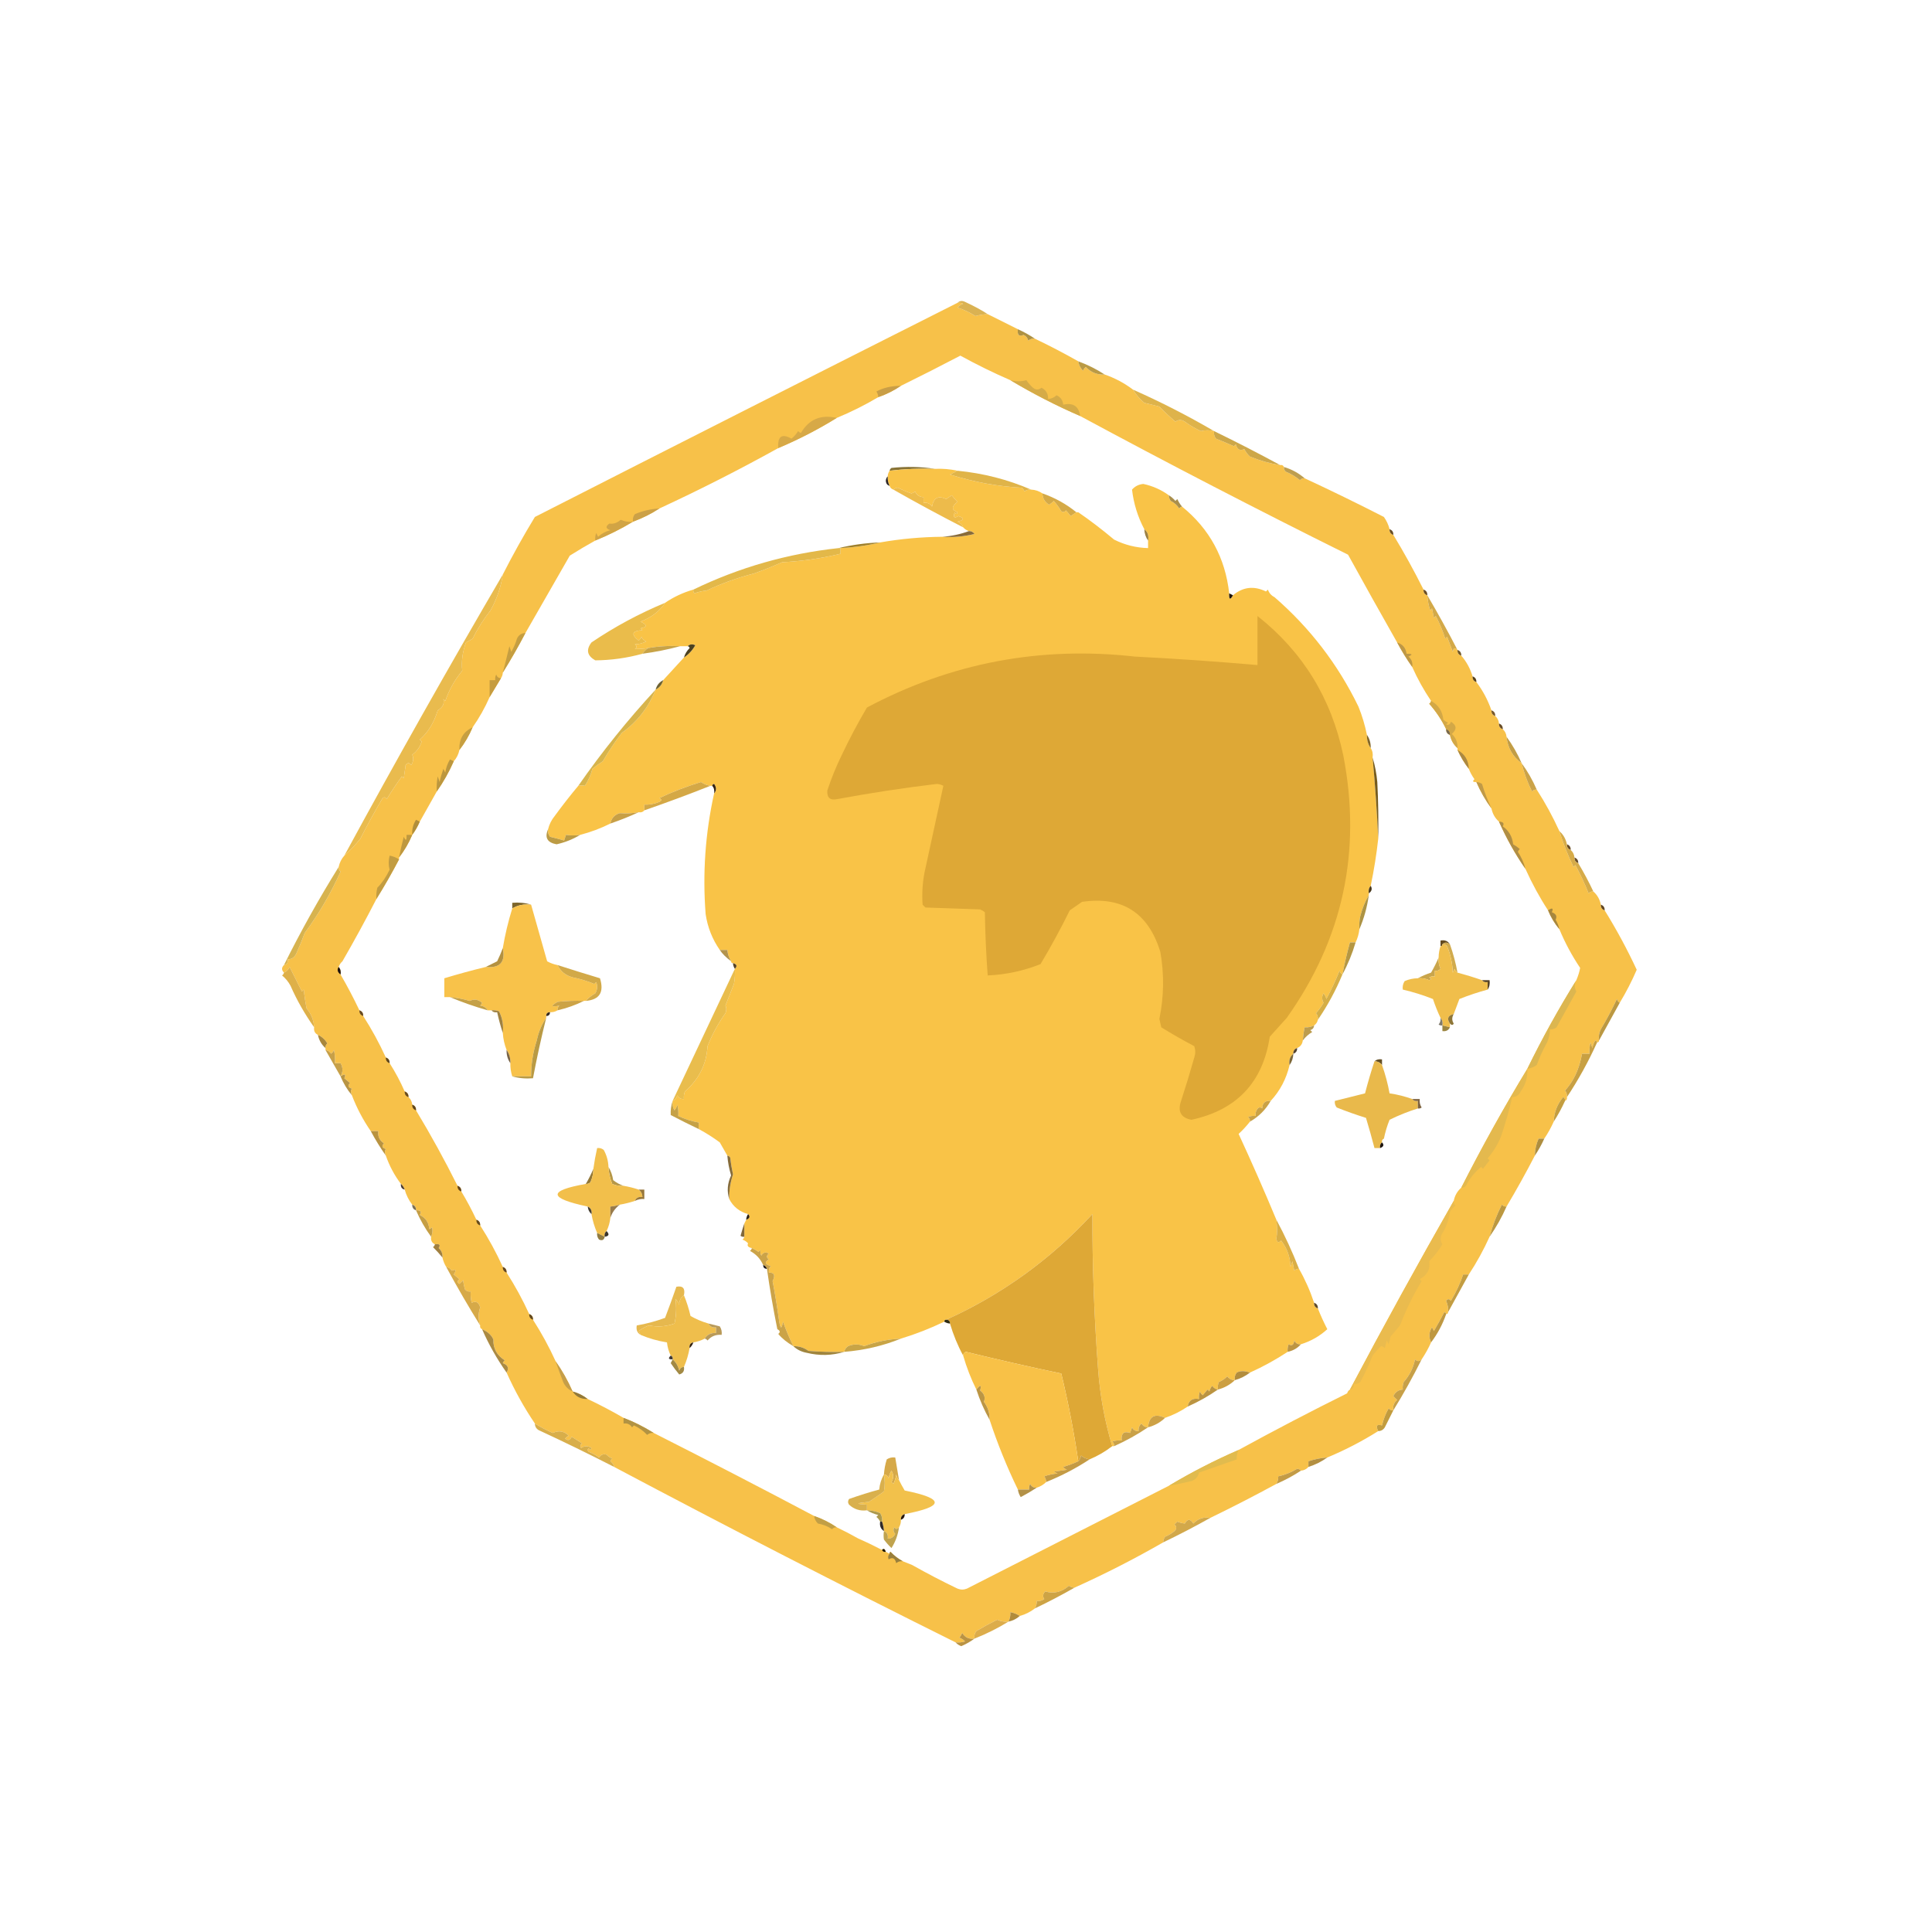 <?xml version="1.0" encoding="UTF-8"?>
<svg xmlns="http://www.w3.org/2000/svg" version="1.1" width="1024" height="1024" viewBox="0 0 1024 1024" style="shape-rendering:geometricPrecision; text-rendering:geometricPrecision; image-rendering:optimizeQuality; fill-rule:evenodd; clip-rule:evenodd"
	xmlns:xlink="http://www.w3.org/1999/xlink">
	<g>
		<path style="opacity:1" fill="#f7c149" d="M 507.5,160.5 C 508.552,160.351 509.552,160.517 510.5,161C 509.328,161.419 508.328,162.085 507.5,163C 510.877,164.106 514.044,165.606 517,167.5C 519.137,166.923 521.304,166.59 523.5,166.5C 528.807,169.153 534.14,171.82 539.5,174.5C 539.105,177.523 540.105,178.523 542.5,177.5C 543.799,178.09 544.632,179.09 545,180.5C 546.011,179.663 547.178,179.33 548.5,179.5C 556.332,183.249 563.999,187.249 571.5,191.5C 571.795,193.423 572.628,195.09 574,196.5C 574.308,195.692 574.808,195.025 575.5,194.5C 578.215,197.404 581.548,198.738 585.5,198.5C 590.984,200.407 595.984,203.073 600.5,206.5C 602.065,209.154 604.065,211.487 606.5,213.5C 609.167,214.167 611.833,214.833 614.5,215.5C 617.241,218.32 620.075,220.987 623,223.5C 624.604,222.351 626.27,222.351 628,223.5C 630.656,225.444 633.49,227.11 636.5,228.5C 638.687,227.928 641.021,227.928 643.5,228.5C 643.238,229.978 643.571,231.311 644.5,232.5C 647.717,233.76 650.884,235.093 654,236.5C 654.333,236.167 654.667,235.833 655,235.5C 655.708,238.268 657.208,239.101 659.5,238C 660.257,239.512 661.257,240.846 662.5,242C 667.999,244.207 673.332,245.707 678.5,246.5C 679.492,246.328 680.158,246.662 680.5,247.5C 680.414,248.496 680.748,249.329 681.5,250C 684.275,251.134 686.775,252.634 689,254.5C 689.671,253.748 690.504,253.414 691.5,253.5C 705.663,260.082 719.663,266.915 733.5,274C 734.914,275.993 735.914,278.16 736.5,280.5C 736.427,282.027 737.094,283.027 738.5,283.5C 744.2,292.903 749.534,302.57 754.5,312.5C 754.427,314.027 755.094,315.027 756.5,315.5C 756.678,318.216 757.178,320.883 758,323.5C 758.333,323.167 758.667,322.833 759,322.5C 759.333,324.167 759.667,325.833 760,327.5C 760.333,327.167 760.667,326.833 761,326.5C 763.015,330.356 764.682,334.356 766,338.5C 766.333,338.167 766.667,337.833 767,337.5C 768,340.167 769,342.833 770,345.5C 770.342,343.381 771.175,343.047 772.5,344.5C 772.427,346.027 773.094,347.027 774.5,347.5C 777.258,350.678 779.258,354.345 780.5,358.5C 780.427,360.027 781.094,361.027 782.5,361.5C 785.927,366.016 788.593,371.016 790.5,376.5C 790.427,378.027 791.094,379.027 792.5,379.5C 793.674,380.514 794.34,381.847 794.5,383.5C 794.427,385.027 795.094,386.027 796.5,386.5C 797.674,387.514 798.34,388.847 798.5,390.5C 799.132,396.441 801.798,401.108 806.5,404.5C 807.76,409.691 809.593,414.691 812,419.5C 812.671,418.748 813.504,418.414 814.5,418.5C 819.005,425.505 823.005,432.839 826.5,440.5C 828.507,447.02 831.007,453.354 834,459.5C 834.333,459.167 834.667,458.833 835,458.5C 837.605,463.376 839.938,468.376 842,473.5C 842.671,472.748 843.504,472.414 844.5,472.5C 846.588,474.336 847.921,476.669 848.5,479.5C 848.427,481.027 849.094,482.027 850.5,482.5C 856.768,492.621 862.435,503.121 867.5,514C 864.899,520.035 861.899,525.869 858.5,531.5C 857.778,531.082 857.278,530.416 857,529.5C 854.445,534.942 851.612,540.275 848.5,545.5C 847.534,547.396 847.201,549.396 847.5,551.5C 847.5,552.167 847.167,552.5 846.5,552.5C 846.44,551.957 846.107,551.624 845.5,551.5C 844.719,552.729 844.219,554.062 844,555.5C 843.667,554.5 843.333,553.5 843,552.5C 842.505,554.473 842.338,556.473 842.5,558.5C 841.167,558.5 839.833,558.5 838.5,558.5C 837.978,561.568 837.145,564.568 836,567.5C 834.466,571.403 832.3,574.903 829.5,578C 830.337,579.011 830.67,580.178 830.5,581.5C 830.672,582.492 830.338,583.158 829.5,583.5C 829.631,582.624 829.298,581.957 828.5,581.5C 825.348,585.299 823.682,589.633 823.5,594.5C 822.071,597.696 820.405,600.696 818.5,603.5C 817.5,603.5 816.5,603.5 815.5,603.5C 814.224,606.336 813.558,609.336 813.5,612.5C 808.724,621.728 803.724,630.728 798.5,639.5C 797.504,639.586 796.671,639.252 796,638.5C 793.268,643.962 791.101,649.628 789.5,655.5C 786.337,662.496 782.671,669.162 778.5,675.5C 777.5,675.5 776.5,675.5 775.5,675.5C 774.036,680.01 771.87,684.677 769,689.5C 768.107,688.289 767.274,688.289 766.5,689.5C 767.348,691.409 767.682,693.409 767.5,695.5C 767.5,696.167 767.167,696.5 766.5,696.5C 766.44,695.957 766.107,695.624 765.5,695.5C 763.741,698.887 761.908,702.22 760,705.5C 759.667,704.833 759.333,704.167 759,703.5C 757.344,706.053 757.177,708.719 758.5,711.5C 757.083,714.669 755.417,717.669 753.5,720.5C 752.312,721.684 751.145,721.684 750,720.5C 749.06,725.047 747.06,729.047 744,732.5C 743.51,733.793 743.343,735.127 743.5,736.5C 741.176,736.662 739.509,737.828 738.5,740C 739.167,740.667 739.833,741.333 740.5,742C 738.808,743.401 738.141,745.234 738.5,747.5C 737.504,747.586 736.671,747.252 736,746.5C 734.402,749.298 733.235,752.298 732.5,755.5C 729.72,754.694 729.053,755.694 730.5,758.5C 721.9,763.923 712.9,768.59 703.5,772.5C 700.068,772.757 696.734,773.424 693.5,774.5C 693.5,775.5 693.5,776.5 693.5,777.5C 692.486,778.674 691.153,779.34 689.5,779.5C 689.083,778.876 688.416,778.543 687.5,778.5C 684.349,780.413 681.016,781.746 677.5,782.5C 677.567,783.959 677.234,785.292 676.5,786.5C 664.998,792.752 653.331,798.752 641.5,804.5C 637.92,803.923 634.92,804.923 632.5,807.5C 630.88,804.942 629.38,804.942 628,807.5C 626.732,807.384 625.398,807.051 624,806.5C 623.5,807 623,807.5 622.5,808C 623.731,809.183 623.731,810.349 622.5,811.5C 620.999,812.752 619.332,813.752 617.5,814.5C 616.873,815.417 616.539,816.417 616.5,817.5C 601.266,826.252 585.6,834.252 569.5,841.5C 568.417,841.461 567.417,841.127 566.5,840.5C 562.8,843.847 558.633,844.847 554,843.5C 552.706,844.854 552.54,846.188 553.5,847.5C 552.311,848.429 550.978,848.762 549.5,848.5C 549.567,849.959 549.234,851.292 548.5,852.5C 546.117,854.358 543.45,855.692 540.5,856.5C 538.989,855.498 537.322,854.831 535.5,854.5C 535.634,856.292 535.301,857.958 534.5,859.5C 532.409,859.682 530.409,859.348 528.5,858.5C 524.767,860.353 521.1,862.353 517.5,864.5C 516.571,865.689 516.238,867.022 516.5,868.5C 513.632,868.915 511.465,867.915 510,865.5C 509.626,866.416 509.126,867.25 508.5,868C 509.672,868.419 510.672,869.085 511.5,870C 509.866,870.494 508.199,870.66 506.5,870.5C 445.689,840.262 385.356,809.262 325.5,777.5C 325.279,776.265 324.612,775.265 323.5,774.5C 323.709,773.914 324.043,773.414 324.5,773C 323.328,772.581 322.328,771.915 321.5,771C 319.865,770.46 318.532,770.96 317.5,772.5C 315.821,771.218 313.987,770.218 312,769.5C 311.333,768.833 311.333,768.167 312,767.5C 312.654,768.696 313.154,768.696 313.5,767.5C 311.647,766.24 309.814,766.24 308,767.5C 307.383,766.551 307.549,765.718 308.5,765C 306.667,763.833 304.833,762.667 303,761.5C 302.174,763.405 301.007,763.739 299.5,762.5C 300.025,761.808 300.692,761.308 301.5,761C 299.011,758.502 296.178,758.002 293,759.5C 289.607,758.022 286.441,756.355 283.5,754.5C 277.743,745.991 272.743,736.991 268.5,727.5C 269.932,725.201 269.266,723.535 266.5,722.5C 266.709,721.914 267.043,721.414 267.5,721C 263.328,718.313 261.328,714.646 261.5,710C 260.514,707.64 258.514,705.807 255.5,704.5C 254.662,704.158 254.328,703.492 254.5,702.5C 253.427,699.279 253.427,696.112 254.5,693C 253.792,690.232 252.292,689.399 250,690.5C 249.505,688.527 249.338,686.527 249.5,684.5C 248.325,684.719 247.325,684.386 246.5,683.5C 245.943,681.765 245.61,680.098 245.5,678.5C 244.833,679.167 244.167,679.833 243.5,680.5C 242.289,679.726 242.289,678.893 243.5,678C 242.5,677.167 241.5,676.333 240.5,675.5C 242.011,673.162 241.677,672.496 239.5,673.5C 238.735,672.388 237.735,671.721 236.5,671.5C 235.559,669.95 234.893,668.284 234.5,666.5C 234.672,664.508 234.005,662.842 232.5,661.5C 233.609,659.786 232.942,659.119 230.5,659.5C 228.896,658.713 228.229,657.38 228.5,655.5C 229.218,653.863 229.384,652.197 229,650.5C 228.586,650.957 228.086,651.291 227.5,651.5C 227.308,647.95 225.642,645.45 222.5,644C 223.609,642.187 222.942,641.354 220.5,641.5C 220.573,639.973 219.906,638.973 218.5,638.5C 216.659,636.151 215.326,633.485 214.5,630.5C 214.068,629.29 213.401,628.29 212.5,627.5C 209.053,622.941 206.387,617.941 204.5,612.5C 203.829,611.153 203.829,609.986 204.5,609C 202.519,608.395 202.185,607.395 203.5,606C 201.162,604.492 200.162,602.325 200.5,599.5C 199.167,599.5 197.833,599.5 196.5,599.5C 192.411,593.565 189.077,587.232 186.5,580.5C 185.829,579.153 185.829,577.986 186.5,577C 184.519,576.395 184.185,575.395 185.5,574C 184.5,573.167 183.5,572.333 182.5,571.5C 183.456,569.3 182.79,568.967 180.5,570.5C 181.833,568.167 181.833,565.833 180.5,563.5C 179.5,563.5 178.5,563.5 177.5,563.5C 177.663,561.143 177.497,558.81 177,556.5C 176.692,557.308 176.192,557.975 175.5,558.5C 174.735,557.388 173.735,556.721 172.5,556.5C 172.5,556.167 172.5,555.833 172.5,555.5C 172.414,554.504 172.748,553.671 173.5,553C 172.239,550.94 170.572,549.44 168.5,548.5C 166.896,547.713 166.229,546.38 166.5,544.5C 166.275,540.635 164.942,537.302 162.5,534.5C 161.837,531.194 161.337,527.861 161,524.5C 160.667,524.833 160.333,525.167 160,525.5C 157.831,521.162 155.664,516.828 153.5,512.5C 152.859,513.993 151.859,514.993 150.5,515.5C 149.167,514.167 149.167,512.833 150.5,511.5C 152.048,511.179 152.715,510.179 152.5,508.5C 154.592,508.439 156.092,507.439 157,505.5C 158.652,501.892 160.152,498.226 161.5,494.5C 168.951,484.447 175.285,473.613 180.5,462C 179.748,461.329 179.414,460.496 179.5,459.5C 179.992,457.181 180.992,455.181 182.5,453.5C 185.504,450.86 188.338,447.86 191,444.5C 194.633,437.373 198.466,430.373 202.5,423.5C 203.274,422.289 204.107,422.289 205,423.5C 207.518,419.39 210.185,415.39 213,411.5C 213.333,411.833 213.667,412.167 214,412.5C 214.333,410.167 214.667,407.833 215,405.5C 216,404.167 217,404.167 218,405.5C 219.11,403.603 219.276,401.77 218.5,400C 220.94,398.226 222.606,395.892 223.5,393C 223.167,392.667 222.833,392.333 222.5,392C 226.866,388.211 230.032,383.044 232,376.5C 234.623,374.985 235.623,372.985 235,370.5C 235.333,370.833 235.667,371.167 236,371.5C 238.053,365.592 241.053,360.259 245,355.5C 244.473,350.437 245.14,345.437 247,340.5C 248.205,339.929 249.372,339.262 250.5,338.5C 253.181,333.126 256.348,328.126 260,323.5C 263.322,317.532 265.488,311.198 266.5,304.5C 271.762,294.146 277.429,283.979 283.5,274C 357.998,236.043 432.665,198.21 507.5,160.5 Z M 535.5,201.5 C 547.356,208.596 559.689,214.929 572.5,220.5C 619.27,245.721 666.603,270.221 714.5,294C 722.89,309.243 731.557,324.743 740.5,340.5C 742.93,345.037 745.597,349.37 748.5,353.5C 751.33,359.83 754.663,365.83 758.5,371.5C 758.389,372.117 758.056,372.617 757.5,373C 761.117,377.062 764.117,381.562 766.5,386.5C 766.427,388.027 767.094,389.027 768.5,389.5C 769.079,392.331 770.412,394.664 772.5,396.5C 772.5,396.833 772.5,397.167 772.5,397.5C 774.137,401.118 776.137,404.451 778.5,407.5C 779.242,409.426 780.242,411.259 781.5,413C 780.288,414.107 780.621,414.607 782.5,414.5C 784.664,419.5 787.331,424.167 790.5,428.5C 791.079,431.331 792.412,433.664 794.5,435.5C 798.41,444.326 803.077,452.659 808.5,460.5C 812.1,468.439 816.1,475.773 820.5,482.5C 822,486.173 824,489.506 826.5,492.5C 829.473,499.657 833.139,506.49 837.5,513C 837.167,514.947 836.5,517.114 835.5,519.5C 826.09,534.644 817.423,550.311 809.5,566.5C 797.076,587.009 785.409,608.009 774.5,629.5C 772.412,631.336 771.079,633.669 770.5,636.5C 751.662,669.504 733.329,702.838 715.5,736.5C 714.778,736.918 714.278,737.584 714,738.5C 694.895,747.975 675.729,757.975 656.5,768.5C 643.689,774.071 631.356,780.404 619.5,787.5C 583.824,805.671 548.158,823.838 512.5,842C 510.833,842.667 509.167,842.667 507.5,842C 499.281,838.059 491.281,833.892 483.5,829.5C 481.833,828.833 480.167,828.167 478.5,827.5C 476.093,826.206 473.926,824.539 472,822.5C 471.601,822.728 471.435,823.062 471.5,823.5C 470.833,823.167 470.167,822.833 469.5,822.5C 468.994,820.895 468.327,820.561 467.5,821.5C 463.052,819.185 458.885,817.185 455,815.5C 451.223,813.362 447.39,811.362 443.5,809.5C 439.818,806.992 435.818,804.992 431.5,803.5C 403.327,788.58 374.993,773.913 346.5,759.5C 341.123,756.144 335.79,753.478 330.5,751.5C 324.332,747.915 317.999,744.582 311.5,741.5C 309.151,739.659 306.485,738.326 303.5,737.5C 300.989,731.803 297.989,726.47 294.5,721.5C 291.019,713.87 287.019,706.537 282.5,699.5C 282.573,697.973 281.906,696.973 280.5,696.5C 277.005,688.839 273.005,681.505 268.5,674.5C 268.573,672.973 267.906,671.973 266.5,671.5C 263.005,663.839 259.005,656.505 254.5,649.5C 254.573,647.973 253.906,646.973 252.5,646.5C 250.084,641.333 247.418,636.333 244.5,631.5C 244.573,629.973 243.906,628.973 242.5,628.5C 235.671,614.838 228.338,601.504 220.5,588.5C 220.573,586.973 219.906,585.973 218.5,585.5C 218.34,583.847 217.674,582.514 216.5,581.5C 216.573,579.973 215.906,578.973 214.5,578.5C 212.201,573.24 209.534,568.24 206.5,563.5C 206.573,561.973 205.906,560.973 204.5,560.5C 201.005,552.839 197.005,545.505 192.5,538.5C 192.573,536.973 191.906,535.973 190.5,535.5C 187.434,529.036 184.101,522.702 180.5,516.5C 180.768,514.901 180.434,513.568 179.5,512.5C 179.932,511.29 180.599,510.29 181.5,509.5C 187.754,498.66 193.754,487.66 199.5,476.5C 203.752,469.666 207.752,462.666 211.5,455.5C 211.5,455.167 211.5,454.833 211.5,454.5C 214.335,450.836 216.668,446.836 218.5,442.5C 220.083,440.337 221.416,438.004 222.5,435.5C 225.493,430.212 228.493,424.878 231.5,419.5C 235.003,414.498 238.003,409.165 240.5,403.5C 242.008,401.819 243.008,399.819 243.5,397.5C 246.335,393.836 248.668,389.836 250.5,385.5C 254.005,380.494 257.005,375.16 259.5,369.5C 261.485,366.202 263.485,362.869 265.5,359.5C 266.11,358.609 266.443,357.609 266.5,356.5C 270.749,349.671 274.749,342.671 278.5,335.5C 286.306,321.896 294.14,308.229 302,294.5C 306.481,291.681 310.981,289.014 315.5,286.5C 322.484,283.675 329.151,280.341 335.5,276.5C 340.484,274.674 345.151,272.341 349.5,269.5C 370.897,259.592 391.897,248.925 412.5,237.5C 423.312,232.929 433.645,227.595 443.5,221.5C 451.151,218.341 458.484,214.675 465.5,210.5C 469.818,209.008 473.818,207.008 477.5,204.5C 488.025,199.321 498.525,193.987 509,188.5C 517.655,193.245 526.489,197.578 535.5,201.5 Z"/>
	</g>
	<g>
		<path style="opacity:1" fill="#dab252" d="M 507.5,160.5 C 508.601,159.402 509.934,159.235 511.5,160C 516.179,162.15 520.179,164.316 523.5,166.5C 521.304,166.59 519.137,166.923 517,167.5C 514.044,165.606 510.877,164.106 507.5,163C 508.328,162.085 509.328,161.419 510.5,161C 509.552,160.517 508.552,160.351 507.5,160.5 Z"/>
	</g>
	<g>
		<path style="opacity:1" fill="#ae9142" d="M 539.5,174.5 C 542.696,175.929 545.696,177.595 548.5,179.5C 547.178,179.33 546.011,179.663 545,180.5C 544.632,179.09 543.799,178.09 542.5,177.5C 540.105,178.523 539.105,177.523 539.5,174.5 Z"/>
	</g>
	<g>
		<path style="opacity:1" fill="#ba9a45" d="M 571.5,191.5 C 576.484,193.326 581.151,195.659 585.5,198.5C 581.548,198.738 578.215,197.404 575.5,194.5C 574.808,195.025 574.308,195.692 574,196.5C 572.628,195.09 571.795,193.423 571.5,191.5 Z"/>
	</g>
	<g>
		<path style="opacity:1" fill="#c99e46" d="M 477.5,204.5 C 473.818,207.008 469.818,209.008 465.5,210.5C 465.461,209.417 465.127,208.417 464.5,207.5C 468.186,205.5 472.519,204.5 477.5,204.5 Z"/>
	</g>
	<g>
		<path style="opacity:1" fill="#d5ab48" d="M 535.5,201.5 C 538.417,202.291 541.25,202.291 544,201.5C 544.98,202.981 546.147,204.315 547.5,205.5C 549.006,206.747 550.506,206.747 552,205.5C 554.46,206.755 555.627,208.755 555.5,211.5C 557.2,211.374 558.7,210.707 560,209.5C 562.176,210.516 563.343,212.182 563.5,214.5C 568.783,213.297 571.783,215.297 572.5,220.5C 559.689,214.929 547.356,208.596 535.5,201.5 Z"/>
	</g>
	<g>
		<path style="opacity:1" fill="#d7a947" d="M 443.5,221.5 C 433.645,227.595 423.312,232.929 412.5,237.5C 412.027,231.271 414.36,229.605 419.5,232.5C 420.892,231.395 422.059,230.061 423,228.5C 423.414,228.957 423.914,229.291 424.5,229.5C 428.698,222.244 435.031,219.578 443.5,221.5 Z"/>
	</g>
	<g>
		<path style="opacity:1" fill="#deb34b" d="M 600.5,206.5 C 615.31,213.071 629.643,220.404 643.5,228.5C 641.021,227.928 638.687,227.928 636.5,228.5C 633.49,227.11 630.656,225.444 628,223.5C 626.27,222.351 624.604,222.351 623,223.5C 620.075,220.987 617.241,218.32 614.5,215.5C 611.833,214.833 609.167,214.167 606.5,213.5C 604.065,211.487 602.065,209.154 600.5,206.5 Z"/>
	</g>
	<g>
		<path style="opacity:1" fill="#cda749" d="M 643.5,228.5 C 655.331,234.248 666.998,240.248 678.5,246.5C 673.332,245.707 667.999,244.207 662.5,242C 661.257,240.846 660.257,239.512 659.5,238C 657.208,239.101 655.708,238.268 655,235.5C 654.667,235.833 654.333,236.167 654,236.5C 650.884,235.093 647.717,233.76 644.5,232.5C 643.571,231.311 643.238,229.978 643.5,228.5 Z"/>
	</g>
	<g>
		<path style="opacity:1" fill="#877235" d="M 495.5,248.5 C 487.445,248.23 479.445,248.563 471.5,249.5C 471.611,248.883 471.944,248.383 472.5,248C 480.345,247.178 488.011,247.344 495.5,248.5 Z"/>
	</g>
	<g>
		<path style="opacity:1" fill="#f9c347" d="M 495.5,248.5 C 499.566,248.307 503.566,248.64 507.5,249.5C 506.282,250.161 504.949,250.828 503.5,251.5C 516.061,255.476 528.728,257.809 541.5,258.5C 542.192,259.025 542.692,259.692 543,260.5C 544.011,259.663 545.178,259.33 546.5,259.5C 548.703,259.604 550.703,260.27 552.5,261.5C 552.598,264.104 553.765,266.104 556,267.5C 556.95,266.978 557.784,266.311 558.5,265.5C 560.027,267.193 561.36,269.027 562.5,271C 563.449,271.617 564.282,271.451 565,270.5C 565.833,271.5 566.667,272.5 567.5,273.5C 568.518,272.807 569.518,272.141 570.5,271.5C 570.833,271.5 571.167,271.5 571.5,271.5C 577.638,275.703 583.971,280.536 590.5,286C 596.184,288.841 602.184,290.341 608.5,290.5C 608.5,289.167 608.5,287.833 608.5,286.5C 608.975,283.918 608.308,281.918 606.5,280.5C 603.027,273.915 600.861,266.915 600,259.5C 601.594,257.703 603.594,256.703 606,256.5C 610.957,257.564 615.457,259.564 619.5,262.5C 619.539,263.583 619.873,264.583 620.5,265.5C 622.39,266.424 623.89,267.757 625,269.5C 625.383,268.944 625.883,268.611 626.5,268.5C 641.089,280.339 649.422,295.672 651.5,314.5C 651.345,317.853 652.012,318.186 653.5,315.5C 658.799,311.052 664.632,310.385 671,313.5C 671.333,313.167 671.667,312.833 672,312.5C 672.66,314.324 673.827,315.657 675.5,316.5C 694.298,332.797 709.131,352.13 720,374.5C 721.971,379.388 723.471,384.388 724.5,389.5C 724.41,392.152 725.076,394.485 726.5,396.5C 727.451,397.919 727.784,399.585 727.5,401.5C 728.844,415.953 729.844,430.286 730.5,444.5C 729.575,452.895 728.242,461.228 726.5,469.5C 725.566,470.568 725.232,471.901 725.5,473.5C 725.5,473.833 725.5,474.167 725.5,474.5C 723.569,477.766 722.069,481.433 721,485.5C 720.503,487.81 720.337,490.143 720.5,492.5C 720.233,494.965 719.566,497.299 718.5,499.5C 717.5,499.5 716.5,499.5 715.5,499.5C 713.962,505.116 712.628,510.782 711.5,516.5C 710.778,516.082 710.278,515.416 710,514.5C 707.904,519.687 705.571,524.687 703,529.5C 702.751,528.376 702.251,527.376 701.5,526.5C 700.554,528.075 700.554,529.742 701.5,531.5C 700.36,533.473 699.027,535.307 697.5,537C 698.337,538.011 698.67,539.178 698.5,540.5C 698.218,541.778 697.551,542.778 696.5,543.5C 694.958,544.301 693.292,544.634 691.5,544.5C 691.007,546.806 690.674,549.139 690.5,551.5C 690.262,553.404 689.262,554.738 687.5,555.5C 686.094,555.973 685.427,556.973 685.5,558.5C 683.72,559.99 683.054,561.99 683.5,564.5C 681.771,571.838 678.437,578.172 673.5,583.5C 670.612,583.22 669.112,584.553 669,587.5C 667.853,586.542 666.853,586.875 666,588.5C 665.517,589.448 665.351,590.448 665.5,591.5C 664.127,591.343 662.793,591.51 661.5,592C 662.252,592.671 662.586,593.504 662.5,594.5C 660.678,596.823 658.678,598.989 656.5,601C 663.46,616.049 670.127,631.216 676.5,646.5C 677.01,650.423 677.01,653.757 676.5,656.5C 676.824,658.569 677.658,658.902 679,657.5C 682.193,661.597 683.86,666.264 684,671.5C 684.333,670.5 684.667,669.5 685,668.5C 685.333,670.167 685.667,671.833 686,673.5C 686.671,672.748 687.504,672.414 688.5,672.5C 691.726,678.15 694.393,684.15 696.5,690.5C 696.427,692.027 697.094,693.027 698.5,693.5C 699.966,697.221 701.633,700.888 703.5,704.5C 699.466,708.186 694.799,710.853 689.5,712.5C 687.876,712.64 686.71,711.973 686,710.5C 685.716,712.886 684.716,713.552 683,712.5C 682.51,713.793 682.343,715.127 682.5,716.5C 676.162,720.671 669.496,724.337 662.5,727.5C 659.643,726.489 657.31,726.489 655.5,727.5C 654.571,728.689 654.238,730.022 654.5,731.5C 652.857,731.52 651.524,730.853 650.5,729.5C 649.193,730.816 647.693,731.816 646,732.5C 645.51,733.793 645.343,735.127 645.5,736.5C 644.265,736.279 643.265,735.612 642.5,734.5C 641.749,735.376 641.249,736.376 641,737.5C 640.667,737.167 640.333,736.833 640,736.5C 639.167,737.5 638.333,738.5 637.5,739.5C 636.808,738.975 636.308,738.308 636,737.5C 635.51,738.793 635.343,740.127 635.5,741.5C 632.031,740.887 630.031,742.221 629.5,745.5C 625.849,747.992 621.849,749.992 617.5,751.5C 612.026,748.975 609.026,750.641 608.5,756.5C 606.983,756.489 605.816,755.823 605,754.5C 603.812,755.563 603.312,756.897 603.5,758.5C 601.876,758.64 600.71,757.973 600,756.5C 599.667,757.5 599.333,758.5 599,759.5C 595.681,758.356 594.181,759.689 594.5,763.5C 592.801,763.34 591.134,763.506 589.5,764C 590.252,764.671 590.586,765.504 590.5,766.5C 590.167,766.5 589.833,766.5 589.5,766.5C 585.517,753.244 583.017,739.577 582,725.5C 579.943,698.213 578.943,670.879 579,643.5C 556.876,667.481 531.042,686.148 501.5,699.5C 500.833,699.5 500.5,699.833 500.5,700.5C 493.075,704.087 485.408,707.087 477.5,709.5C 470.802,709.799 464.302,711.132 458,713.5C 455.153,712.306 452.32,712.306 449.5,713.5C 448.388,714.265 447.721,715.265 447.5,716.5C 441.158,716.666 434.825,716.5 428.5,716C 426.138,714.269 423.471,713.435 420.5,713.5C 418.454,709.36 416.621,705.027 415,700.5C 414.333,704.5 413.667,704.5 413,700.5C 412.012,693.297 410.846,686.131 409.5,679C 411.057,675.917 410.39,674.417 407.5,674.5C 407.33,673.178 407.663,672.011 408.5,671C 405.388,670.149 405.054,668.983 407.5,667.5C 406.167,666.5 406.167,665.5 407.5,664.5C 405.956,663.378 404.623,663.711 403.5,665.5C 403.089,664.738 402.923,663.738 403,662.5C 402.667,662.833 402.333,663.167 402,663.5C 400.887,662.695 399.721,662.028 398.5,661.5C 396.515,661.141 395.849,660.308 396.5,659C 395.672,658.085 394.672,657.419 393.5,657C 394.056,656.617 394.389,656.117 394.5,655.5C 394.5,653.167 394.5,650.833 394.5,648.5C 394.833,647.833 395.167,647.167 395.5,646.5C 397.382,645.779 397.715,644.779 396.5,643.5C 391.932,642.235 388.598,639.568 386.5,635.5C 386.421,631.057 387.087,626.723 388.5,622.5C 387.861,619.525 387.361,616.525 387,613.5C 386.617,612.944 386.117,612.611 385.5,612.5C 384.167,610.167 382.833,607.833 381.5,605.5C 378.039,602.931 374.372,600.597 370.5,598.5C 370.201,597.24 370.201,596.073 370.5,595C 366.52,594.282 362.854,593.116 359.5,591.5C 359.662,589.473 359.495,587.473 359,585.5C 358.751,586.624 358.251,587.624 357.5,588.5C 356.548,586.955 356.215,585.288 356.5,583.5C 357.79,582.942 358.623,581.942 359,580.5C 359.71,581.973 360.876,582.64 362.5,582.5C 362.343,581.127 362.51,579.793 363,578.5C 370.46,572.057 374.46,564.057 375,554.5C 377.508,548.22 380.675,542.386 384.5,537C 385.114,535.463 385.114,534.13 384.5,533C 385.95,529.222 387.45,525.389 389,521.5C 389.497,518.854 389.664,516.187 389.5,513.5C 390.885,512.053 390.552,511.053 388.5,510.5C 387.833,510.5 387.5,510.167 387.5,509.5C 386.37,507.685 385.704,505.685 385.5,503.5C 384.167,503.5 382.833,503.5 381.5,503.5C 377.542,497.802 375.042,491.468 374,484.5C 372.325,462.906 373.825,441.572 378.5,420.5C 379.788,418.965 379.788,417.299 378.5,415.5C 377.893,415.624 377.56,415.957 377.5,416.5C 377.167,416.5 376.833,416.5 376.5,416.5C 374.723,416.214 373.056,415.547 371.5,414.5C 363.486,416.979 356.153,419.812 349.5,423C 350.833,423.667 350.833,424.333 349.5,425C 346.937,426.079 344.271,426.579 341.5,426.5C 341.5,427.5 341.5,428.5 341.5,429.5C 340.791,430.404 339.791,430.737 338.5,430.5C 335.073,431.098 331.74,431.265 328.5,431C 325.719,431.842 324.052,433.676 323.5,436.5C 318.39,439.053 313.057,441.053 307.5,442.5C 304.854,442.892 302.354,442.892 300,442.5C 299.667,443.5 299.333,444.5 299,445.5C 296.539,444.782 294.039,444.115 291.5,443.5C 290.571,442.311 290.238,440.978 290.5,439.5C 291.128,436.91 292.295,434.577 294,432.5C 298.03,426.98 302.197,421.647 306.5,416.5C 307.76,416.201 308.927,416.201 310,416.5C 311.825,413.689 313.158,410.689 314,407.5C 315.745,406.044 317.578,404.711 319.5,403.5C 322.522,398.3 325.855,393.3 329.5,388.5C 337.722,382.607 343.722,374.94 347.5,365.5C 349.587,364.415 350.92,362.749 351.5,360.5C 355.176,356.459 358.843,352.459 362.5,348.5C 365.002,346.83 367.002,344.664 368.5,342C 366.934,341.235 365.601,341.402 364.5,342.5C 363.167,342.5 361.833,342.5 360.5,342.5C 354.642,342.178 348.975,342.511 343.5,343.5C 341.131,343.851 338.797,344.018 336.5,344C 337.641,343.259 337.641,342.425 336.5,341.5C 338.621,341.46 340.621,340.96 342.5,340C 341.333,339.5 340.5,338.667 340,337.5C 339.692,338.308 339.192,338.975 338.5,339.5C 334.271,336.189 334.937,334.356 340.5,334C 340.167,333.667 339.833,333.333 339.5,333C 343.136,332.374 343.136,331.207 339.5,329.5C 345.372,327.19 349.705,323.857 352.5,319.5C 357.112,316.361 362.112,314.028 367.5,312.5C 367.369,313.239 367.536,313.906 368,314.5C 370.069,313.736 372.236,313.236 374.5,313C 382.377,309.259 390.71,306.259 399.5,304C 404.625,302.184 409.625,300.184 414.5,298C 424.994,297.467 435.327,295.967 445.5,293.5C 445.5,292.5 445.5,291.5 445.5,290.5C 452.724,290.135 459.724,289.135 466.5,287.5C 477.37,285.603 488.37,284.603 499.5,284.5C 505.29,284.904 510.956,284.404 516.5,283C 515.756,281.961 514.756,281.461 513.5,281.5C 512.29,281.068 511.29,280.401 510.5,279.5C 509.993,278.141 508.993,277.141 507.5,276.5C 511.081,275.644 511.247,274.644 508,273.5C 505.762,274.899 505.095,274.232 506,271.5C 506.654,272.696 507.154,272.696 507.5,271.5C 504.233,270.277 504.233,268.444 507.5,266C 506.382,264.926 505.382,263.76 504.5,262.5C 503.5,263.167 502.5,263.833 501.5,264.5C 497.291,262.532 494.791,263.865 494,268.5C 492.951,266.893 491.451,266.227 489.5,266.5C 489.5,265.5 489.5,264.5 489.5,263.5C 487.408,263.439 485.908,262.439 485,260.5C 484.439,261.022 483.772,261.355 483,261.5C 480.593,260.673 478.26,259.673 476,258.5C 474.93,258.528 474.097,258.861 473.5,259.5C 472.5,259.167 471.833,258.5 471.5,257.5C 470.699,255.958 470.366,254.292 470.5,252.5C 470.557,251.391 470.89,250.391 471.5,249.5C 479.445,248.563 487.445,248.23 495.5,248.5 Z"/>
	</g>
	<g>
		<path style="opacity:1" fill="#be9e4f" d="M 680.5,247.5 C 684.655,248.742 688.322,250.742 691.5,253.5C 690.504,253.414 689.671,253.748 689,254.5C 686.775,252.634 684.275,251.134 681.5,250C 680.748,249.329 680.414,248.496 680.5,247.5 Z"/>
	</g>
	<g>
		<path style="opacity:1" fill="#2c2524" d="M 470.5,252.5 C 470.366,254.292 470.699,255.958 471.5,257.5C 470.351,257.209 469.684,256.376 469.5,255C 469.528,253.93 469.861,253.097 470.5,252.5 Z"/>
	</g>
	<g>
		<path style="opacity:1" fill="#e0b449" d="M 507.5,249.5 C 521.136,250.825 534.136,254.158 546.5,259.5C 545.178,259.33 544.011,259.663 543,260.5C 542.692,259.692 542.192,259.025 541.5,258.5C 528.728,257.809 516.061,255.476 503.5,251.5C 504.949,250.828 506.282,250.161 507.5,249.5 Z"/>
	</g>
	<g>
		<path style="opacity:1" fill="#edbb4b" d="M 510.5,279.5 C 497.968,273.069 485.634,266.403 473.5,259.5C 474.097,258.861 474.93,258.528 476,258.5C 478.26,259.673 480.593,260.673 483,261.5C 483.772,261.355 484.439,261.022 485,260.5C 485.908,262.439 487.408,263.439 489.5,263.5C 489.5,264.5 489.5,265.5 489.5,266.5C 491.451,266.227 492.951,266.893 494,268.5C 494.791,263.865 497.291,262.532 501.5,264.5C 502.5,263.833 503.5,263.167 504.5,262.5C 505.382,263.76 506.382,264.926 507.5,266C 504.233,268.444 504.233,270.277 507.5,271.5C 507.154,272.696 506.654,272.696 506,271.5C 505.095,274.232 505.762,274.899 508,273.5C 511.247,274.644 511.081,275.644 507.5,276.5C 508.993,277.141 509.993,278.141 510.5,279.5 Z"/>
	</g>
	<g>
		<path style="opacity:1" fill="#aa8f4b" d="M 619.5,262.5 C 620.794,263.29 621.961,264.29 623,265.5C 623.333,265.167 623.667,264.833 624,264.5C 624.662,265.984 625.496,267.317 626.5,268.5C 625.883,268.611 625.383,268.944 625,269.5C 623.89,267.757 622.39,266.424 620.5,265.5C 619.873,264.583 619.539,263.583 619.5,262.5 Z"/>
	</g>
	<g>
		<path style="opacity:1" fill="#d5aa47" d="M 552.5,261.5 C 559.153,263.823 565.153,267.156 570.5,271.5C 569.518,272.141 568.518,272.807 567.5,273.5C 566.667,272.5 565.833,271.5 565,270.5C 564.282,271.451 563.449,271.617 562.5,271C 561.36,269.027 560.027,267.193 558.5,265.5C 557.784,266.311 556.95,266.978 556,267.5C 553.765,266.104 552.598,264.104 552.5,261.5 Z"/>
	</g>
	<g>
		<path style="opacity:1" fill="#cca147" d="M 349.5,269.5 C 345.151,272.341 340.484,274.674 335.5,276.5C 335.238,275.022 335.571,273.689 336.5,272.5C 340.646,270.753 344.979,269.753 349.5,269.5 Z"/>
	</g>
	<g>
		<path style="opacity:1" fill="#d1a445" d="M 335.5,276.5 C 329.151,280.341 322.484,283.675 315.5,286.5C 315.343,285.127 315.51,283.793 316,282.5C 316.333,283.167 316.667,283.833 317,284.5C 318.826,282.821 320.992,281.654 323.5,281C 321,280.167 320.833,279 323,277.5C 325.055,277.848 327.055,277.181 329,275.5C 331.041,276.423 333.208,276.756 335.5,276.5 Z"/>
	</g>
	<g>
		<path style="opacity:1" fill="#9d8141" d="M 606.5,280.5 C 608.308,281.918 608.975,283.918 608.5,286.5C 607.262,284.786 606.595,282.786 606.5,280.5 Z"/>
	</g>
	<g>
		<path style="opacity:1" fill="#6a4f23" d="M 736.5,280.5 C 737.906,280.973 738.573,281.973 738.5,283.5C 737.094,283.027 736.427,282.027 736.5,280.5 Z"/>
	</g>
	<g>
		<path style="opacity:1" fill="#896c3a" d="M 513.5,281.5 C 514.756,281.461 515.756,281.961 516.5,283C 510.956,284.404 505.29,284.904 499.5,284.5C 504.421,284.138 509.087,283.138 513.5,281.5 Z"/>
	</g>
	<g>
		<path style="opacity:1" fill="#9f802b" d="M 466.5,287.5 C 459.724,289.135 452.724,290.135 445.5,290.5C 445.167,290.5 444.833,290.5 444.5,290.5C 451.601,288.772 458.934,287.772 466.5,287.5 Z"/>
	</g>
	<g>
		<path style="opacity:1" fill="#e3b849" d="M 444.5,290.5 C 444.833,290.5 445.167,290.5 445.5,290.5C 445.5,291.5 445.5,292.5 445.5,293.5C 435.327,295.967 424.994,297.467 414.5,298C 409.625,300.184 404.625,302.184 399.5,304C 390.71,306.259 382.377,309.259 374.5,313C 372.236,313.236 370.069,313.736 368,314.5C 367.536,313.906 367.369,313.239 367.5,312.5C 391.798,300.738 417.465,293.405 444.5,290.5 Z"/>
	</g>
	<g>
		<path style="opacity:1" fill="#694c22" d="M 754.5,312.5 C 755.906,312.973 756.573,313.973 756.5,315.5C 755.094,315.027 754.427,314.027 754.5,312.5 Z"/>
	</g>
	<g>
		<path style="opacity:1" fill="#221508" d="M 651.5,314.5 C 652.167,314.833 652.833,315.167 653.5,315.5C 652.012,318.186 651.345,317.853 651.5,314.5 Z"/>
	</g>
	<g>
		<path style="opacity:1" fill="#eabc4b" d="M 352.5,319.5 C 349.705,323.857 345.372,327.19 339.5,329.5C 343.136,331.207 343.136,332.374 339.5,333C 339.833,333.333 340.167,333.667 340.5,334C 334.937,334.356 334.271,336.189 338.5,339.5C 339.192,338.975 339.692,338.308 340,337.5C 340.5,338.667 341.333,339.5 342.5,340C 340.621,340.96 338.621,341.46 336.5,341.5C 337.641,342.425 337.641,343.259 336.5,344C 338.797,344.018 341.131,343.851 343.5,343.5C 342.306,344.272 341.306,345.272 340.5,346.5C 332.325,348.768 323.991,349.935 315.5,350C 311.181,347.554 310.514,344.387 313.5,340.5C 325.825,332.172 338.825,325.172 352.5,319.5 Z"/>
	</g>
	<g>
		<path style="opacity:1" fill="#d3a948" d="M 756.5,315.5 C 762.084,324.998 767.417,334.665 772.5,344.5C 771.175,343.047 770.342,343.381 770,345.5C 769,342.833 768,340.167 767,337.5C 766.667,337.833 766.333,338.167 766,338.5C 764.682,334.356 763.015,330.356 761,326.5C 760.667,326.833 760.333,327.167 760,327.5C 759.667,325.833 759.333,324.167 759,322.5C 758.667,322.833 758.333,323.167 758,323.5C 757.178,320.883 756.678,318.216 756.5,315.5 Z"/>
	</g>
	<g>
		<path style="opacity:1" fill="#dea836" d="M 666.5,326.5 C 690.497,345.448 705.663,370.115 712,400.5C 721.79,451.225 711.79,497.558 682,539.5C 679,542.833 676,546.167 673,549.5C 669.367,573.637 655.533,588.304 631.5,593.5C 625.903,592.474 624.07,589.141 626,583.5C 628.491,575.868 630.824,568.201 633,560.5C 633.667,558.5 633.667,556.5 633,554.5C 627.038,551.367 621.205,548.033 615.5,544.5C 615.167,543 614.833,541.5 614.5,540C 616.925,528.212 617.092,516.379 615,504.5C 608.601,483.733 594.768,474.9 573.5,478C 571.333,479.5 569.167,481 567,482.5C 562.205,492.235 557.038,501.735 551.5,511C 542.467,514.593 533.133,516.593 523.5,517C 522.678,505.91 522.178,494.743 522,483.5C 521.25,482.874 520.416,482.374 519.5,482C 509.833,481.667 500.167,481.333 490.5,481C 490,480.5 489.5,480 489,479.5C 488.595,473.807 488.928,468.141 490,462.5C 493.379,447.067 496.712,431.734 500,416.5C 498.938,415.903 497.772,415.57 496.5,415.5C 478.909,417.607 461.409,420.273 444,423.5C 440.067,424.392 438.234,422.892 438.5,419C 440.567,412.693 443.067,406.526 446,400.5C 450.103,391.794 454.603,383.294 459.5,375C 503.922,351.371 551.255,342.371 601.5,348C 623.197,349.109 644.864,350.609 666.5,352.5C 666.5,343.833 666.5,335.167 666.5,326.5 Z"/>
	</g>
	<g>
		<path style="opacity:1" fill="#c8a347" d="M 360.5,342.5 C 354.036,344.248 347.369,345.581 340.5,346.5C 341.306,345.272 342.306,344.272 343.5,343.5C 348.975,342.511 354.642,342.178 360.5,342.5 Z"/>
	</g>
	<g>
		<path style="opacity:1" fill="#c59e41" d="M 278.5,335.5 C 274.749,342.671 270.749,349.671 266.5,356.5C 267.709,351.882 268.875,347.215 270,342.5C 270.333,343.5 270.667,344.5 271,345.5C 272.273,343.286 273.273,340.953 274,338.5C 274.908,336.561 276.408,335.561 278.5,335.5 Z"/>
	</g>
	<g>
		<path style="opacity:1" fill="#4c411f" d="M 364.5,342.5 C 365.601,341.402 366.934,341.235 368.5,342C 367.002,344.664 365.002,346.83 362.5,348.5C 363.048,346.606 364.048,344.94 365.5,343.5C 365.376,342.893 365.043,342.56 364.5,342.5 Z"/>
	</g>
	<g>
		<path style="opacity:1" fill="#be9846" d="M 740.5,340.5 C 743.458,341.467 745.125,343.467 745.5,346.5C 748.598,346.413 748.932,346.913 746.5,348C 748.192,349.401 748.859,351.234 748.5,353.5C 745.597,349.37 742.93,345.037 740.5,340.5 Z"/>
	</g>
	<g>
		<path style="opacity:1" fill="#715727" d="M 772.5,344.5 C 773.906,344.973 774.573,345.973 774.5,347.5C 773.094,347.027 772.427,346.027 772.5,344.5 Z"/>
	</g>
	<g>
		<path style="opacity:1" fill="#c69c3f" d="M 265.5,359.5 C 263.485,362.869 261.485,366.202 259.5,369.5C 259.5,366.5 259.5,363.5 259.5,360.5C 260.5,360.5 261.5,360.5 262.5,360.5C 262.351,359.448 262.517,358.448 263,357.5C 263.417,358.756 264.25,359.423 265.5,359.5 Z"/>
	</g>
	<g>
		<path style="opacity:1" fill="#57401a" d="M 780.5,358.5 C 781.906,358.973 782.573,359.973 782.5,361.5C 781.094,361.027 780.427,360.027 780.5,358.5 Z"/>
	</g>
	<g>
		<path style="opacity:1" fill="#6e6231" d="M 351.5,360.5 C 350.92,362.749 349.587,364.415 347.5,365.5C 348.08,363.251 349.413,361.585 351.5,360.5 Z"/>
	</g>
	<g>
		<path style="opacity:1" fill="#79592a" d="M 790.5,376.5 C 791.906,376.973 792.573,377.973 792.5,379.5C 791.094,379.027 790.427,378.027 790.5,376.5 Z"/>
	</g>
	<g>
		<path style="opacity:1" fill="#e9bb4e" d="M 266.5,304.5 C 265.488,311.198 263.322,317.532 260,323.5C 256.348,328.126 253.181,333.126 250.5,338.5C 249.372,339.262 248.205,339.929 247,340.5C 245.14,345.437 244.473,350.437 245,355.5C 241.053,360.259 238.053,365.592 236,371.5C 235.667,371.167 235.333,370.833 235,370.5C 235.623,372.985 234.623,374.985 232,376.5C 230.032,383.044 226.866,388.211 222.5,392C 222.833,392.333 223.167,392.667 223.5,393C 222.606,395.892 220.94,398.226 218.5,400C 219.276,401.77 219.11,403.603 218,405.5C 217,404.167 216,404.167 215,405.5C 214.667,407.833 214.333,410.167 214,412.5C 213.667,412.167 213.333,411.833 213,411.5C 210.185,415.39 207.518,419.39 205,423.5C 204.107,422.289 203.274,422.289 202.5,423.5C 198.466,430.373 194.633,437.373 191,444.5C 188.338,447.86 185.504,450.86 182.5,453.5C 209.744,403.339 237.744,353.673 266.5,304.5 Z"/>
	</g>
	<g>
		<path style="opacity:1" fill="#d3a847" d="M 758.5,371.5 C 762.365,373.566 764.532,376.9 765,381.5C 765.75,382.126 766.584,382.626 767.5,383C 767.167,383.333 766.833,383.667 766.5,384C 767.744,384.456 768.577,383.956 769,382.5C 772.117,384.435 772.284,386.602 769.5,389C 771.628,390.987 772.628,393.487 772.5,396.5C 770.412,394.664 769.079,392.331 768.5,389.5C 768.573,387.973 767.906,386.973 766.5,386.5C 764.117,381.562 761.117,377.062 757.5,373C 758.056,372.617 758.389,372.117 758.5,371.5 Z"/>
	</g>
	<g>
		<path style="opacity:1" fill="#694c26" d="M 794.5,383.5 C 795.906,383.973 796.573,384.973 796.5,386.5C 795.094,386.027 794.427,385.027 794.5,383.5 Z"/>
	</g>
	<g>
		<path style="opacity:1" fill="#776950" d="M 766.5,386.5 C 767.906,386.973 768.573,387.973 768.5,389.5C 767.094,389.027 766.427,388.027 766.5,386.5 Z"/>
	</g>
	<g>
		<path style="opacity:1" fill="#c69f41" d="M 250.5,385.5 C 248.668,389.836 246.335,393.836 243.5,397.5C 243.215,391.774 245.548,387.774 250.5,385.5 Z"/>
	</g>
	<g>
		<path style="opacity:1" fill="#846726" d="M 724.5,389.5 C 725.924,391.515 726.59,393.848 726.5,396.5C 725.076,394.485 724.41,392.152 724.5,389.5 Z"/>
	</g>
	<g>
		<path style="opacity:1" fill="#c29d45" d="M 798.5,390.5 C 801.683,394.865 804.35,399.532 806.5,404.5C 801.798,401.108 799.132,396.441 798.5,390.5 Z"/>
	</g>
	<g>
		<path style="opacity:1" fill="#ac8941" d="M 772.5,397.5 C 776.367,399.638 778.367,402.971 778.5,407.5C 776.137,404.451 774.137,401.118 772.5,397.5 Z"/>
	</g>
	<g>
		<path style="opacity:1" fill="#bc973f" d="M 240.5,403.5 C 238.003,409.165 235.003,414.498 231.5,419.5C 231.336,416.813 231.503,414.146 232,411.5C 232.333,412.5 232.667,413.5 233,414.5C 233.511,412.122 234.178,409.788 235,407.5C 235.333,408.167 235.667,408.833 236,409.5C 236.376,406.99 237.21,404.657 238.5,402.5C 239.183,402.863 239.85,403.196 240.5,403.5 Z"/>
	</g>
	<g>
		<path style="opacity:1" fill="#cba348" d="M 806.5,404.5 C 809.655,408.801 812.322,413.468 814.5,418.5C 813.504,418.414 812.671,418.748 812,419.5C 809.593,414.691 807.76,409.691 806.5,404.5 Z"/>
	</g>
	<g>
		<path style="opacity:1" fill="#d7b44c" d="M 347.5,365.5 C 343.722,374.94 337.722,382.607 329.5,388.5C 325.855,393.3 322.522,398.3 319.5,403.5C 317.578,404.711 315.745,406.044 314,407.5C 313.158,410.689 311.825,413.689 310,416.5C 308.927,416.201 307.76,416.201 306.5,416.5C 318.969,398.577 332.635,381.577 347.5,365.5 Z"/>
	</g>
	<g>
		<path style="opacity:1" fill="#c09a48" d="M 782.5,414.5 C 783.583,414.539 784.583,414.873 785.5,415.5C 786.773,419.792 788.439,424.126 790.5,428.5C 787.331,424.167 784.664,419.5 782.5,414.5 Z"/>
	</g>
	<g>
		<path style="opacity:1" fill="#d4a846" d="M 376.5,416.5 C 365.009,421.069 353.343,425.402 341.5,429.5C 341.5,428.5 341.5,427.5 341.5,426.5C 344.271,426.579 346.937,426.079 349.5,425C 350.833,424.333 350.833,423.667 349.5,423C 356.153,419.812 363.486,416.979 371.5,414.5C 373.056,415.547 374.723,416.214 376.5,416.5 Z"/>
	</g>
	<g>
		<path style="opacity:1" fill="#352411" d="M 377.5,416.5 C 377.56,415.957 377.893,415.624 378.5,415.5C 379.788,417.299 379.788,418.965 378.5,420.5C 378.768,418.901 378.434,417.568 377.5,416.5 Z"/>
	</g>
	<g>
		<path style="opacity:1" fill="#c79f46" d="M 338.5,430.5 C 333.68,432.736 328.68,434.736 323.5,436.5C 324.052,433.676 325.719,431.842 328.5,431C 331.74,431.265 335.073,431.098 338.5,430.5 Z"/>
	</g>
	<g>
		<path style="opacity:1" fill="#755b1e" d="M 727.5,401.5 C 728.738,405.619 729.571,409.953 730,414.5C 730.5,424.494 730.666,434.494 730.5,444.5C 729.844,430.286 728.844,415.953 727.5,401.5 Z"/>
	</g>
	<g>
		<path style="opacity:1" fill="#b18e3a" d="M 222.5,435.5 C 221.416,438.004 220.083,440.337 218.5,442.5C 218.28,439.6 218.946,436.933 220.5,434.5C 221.183,434.863 221.85,435.196 222.5,435.5 Z"/>
	</g>
	<g>
		<path style="opacity:1" fill="#be983f" d="M 218.5,442.5 C 216.668,446.836 214.335,450.836 211.5,454.5C 212.219,450.835 213.052,447.168 214,443.5C 215.087,445.932 215.587,445.598 215.5,442.5C 216.5,442.5 217.5,442.5 218.5,442.5 Z"/>
	</g>
	<g>
		<path style="opacity:1" fill="#bc9b44" d="M 290.5,439.5 C 290.238,440.978 290.571,442.311 291.5,443.5C 294.039,444.115 296.539,444.782 299,445.5C 299.333,444.5 299.667,443.5 300,442.5C 302.354,442.892 304.854,442.892 307.5,442.5C 303.692,444.812 299.526,446.479 295,447.5C 290.053,446.599 288.553,443.932 290.5,439.5 Z"/>
	</g>
	<g>
		<path style="opacity:1" fill="#b08e45" d="M 794.5,435.5 C 796.745,435.541 797.412,436.375 796.5,438C 799.722,440.268 801.556,443.434 802,447.5C 803.255,448.211 804.421,449.044 805.5,450C 805.043,450.414 804.709,450.914 804.5,451.5C 806.364,454.332 807.697,457.332 808.5,460.5C 803.077,452.659 798.41,444.326 794.5,435.5 Z"/>
	</g>
	<g>
		<path style="opacity:1" fill="#674a24" d="M 830.5,447.5 C 831.906,447.973 832.573,448.973 832.5,450.5C 831.094,450.027 830.427,449.027 830.5,447.5 Z"/>
	</g>
	<g>
		<path style="opacity:1" fill="#694f2d" d="M 834.5,454.5 C 835.906,454.973 836.573,455.973 836.5,457.5C 835.094,457.027 834.427,456.027 834.5,454.5 Z"/>
	</g>
	<g>
		<path style="opacity:1" fill="#d6ab48" d="M 826.5,440.5 C 828.588,442.336 829.921,444.669 830.5,447.5C 830.427,449.027 831.094,450.027 832.5,450.5C 833.674,451.514 834.34,452.847 834.5,454.5C 834.427,456.027 835.094,457.027 836.5,457.5C 839.434,462.368 842.1,467.368 844.5,472.5C 843.504,472.414 842.671,472.748 842,473.5C 839.938,468.376 837.605,463.376 835,458.5C 834.667,458.833 834.333,459.167 834,459.5C 831.007,453.354 828.507,447.02 826.5,440.5 Z"/>
	</g>
	<g>
		<path style="opacity:1" fill="#c29c41" d="M 211.5,455.5 C 207.752,462.666 203.752,469.666 199.5,476.5C 199.338,474.473 199.505,472.473 200,470.5C 202.404,468.106 204.571,464.939 206.5,461C 205.864,458.606 205.864,456.106 206.5,453.5C 208.322,453.831 209.989,454.498 211.5,455.5 Z"/>
	</g>
	<g>
		<path style="opacity:1" fill="#d7b34f" d="M 179.5,459.5 C 179.414,460.496 179.748,461.329 180.5,462C 175.285,473.613 168.951,484.447 161.5,494.5C 160.152,498.226 158.652,501.892 157,505.5C 156.092,507.439 154.592,508.439 152.5,508.5C 152.715,510.179 152.048,511.179 150.5,511.5C 159.368,493.654 169.035,476.321 179.5,459.5 Z"/>
	</g>
	<g>
		<path style="opacity:1" fill="#48381b" d="M 726.5,469.5 C 727.443,471.001 727.109,472.335 725.5,473.5C 725.232,471.901 725.566,470.568 726.5,469.5 Z"/>
	</g>
	<g>
		<path style="opacity:1" fill="#7d652b" d="M 281.5,479.5 C 277.821,479.06 274.488,479.727 271.5,481.5C 271.5,480.5 271.5,479.5 271.5,478.5C 275.042,478.187 278.375,478.521 281.5,479.5 Z"/>
	</g>
	<g>
		<path style="opacity:1" fill="#614622" d="M 848.5,479.5 C 849.906,479.973 850.573,480.973 850.5,482.5C 849.094,482.027 848.427,481.027 848.5,479.5 Z"/>
	</g>
	<g>
		<path style="opacity:1" fill="#a7873f" d="M 826.5,492.5 C 824,489.506 822,486.173 820.5,482.5C 822.79,480.967 823.456,481.3 822.5,483.5C 824.762,484.345 825.429,485.678 824.5,487.5C 825.456,489.075 826.123,490.742 826.5,492.5 Z"/>
	</g>
	<g>
		<path style="opacity:1" fill="#f8c24a" d="M 281.5,479.5 C 284.308,489.383 287.141,499.383 290,509.5C 291.725,510.464 293.559,511.131 295.5,511.5C 297.106,514.824 299.773,516.99 303.5,518C 307.486,518.798 311.319,519.965 315,521.5C 315.333,521.167 315.667,520.833 316,520.5C 316.808,522.579 316.641,524.579 315.5,526.5C 313.511,527.632 311.844,528.965 310.5,530.5C 310.167,530.5 309.833,530.5 309.5,530.5C 304.821,530.334 300.155,530.501 295.5,531C 291.666,533.266 291.999,533.933 296.5,533C 295.748,533.671 295.414,534.504 295.5,535.5C 294.292,536.234 292.959,536.567 291.5,536.5C 290.167,536.5 289.5,537.167 289.5,538.5C 289.5,538.833 289.5,539.167 289.5,539.5C 287.075,543.086 285.409,547.086 284.5,551.5C 282.496,557.687 281.496,564.02 281.5,570.5C 278.167,570.5 274.833,570.5 271.5,570.5C 270.781,568.236 270.448,565.903 270.5,563.5C 270.59,560.848 269.924,558.515 268.5,556.5C 267.366,553.63 266.7,550.63 266.5,547.5C 266.957,543.416 266.29,539.583 264.5,536C 263.207,535.51 261.873,535.343 260.5,535.5C 259.833,535.5 259.167,535.5 258.5,535.5C 257.653,534.034 256.32,533.2 254.5,533C 254.957,532.586 255.291,532.086 255.5,531.5C 253.474,529.714 251.308,529.381 249,530.5C 245.553,529.511 242.053,528.844 238.5,528.5C 237.5,528.5 236.5,528.5 235.5,528.5C 235.5,525.167 235.5,521.833 235.5,518.5C 242.793,516.29 250.126,514.29 257.5,512.5C 265.005,513.244 268.005,509.91 266.5,502.5C 267.7,495.367 269.367,488.367 271.5,481.5C 274.488,479.727 277.821,479.06 281.5,479.5 Z"/>
	</g>
	<g>
		<path style="opacity:1" fill="#ad9343" d="M 725.5,474.5 C 724.61,480.821 722.943,486.821 720.5,492.5C 720.337,490.143 720.503,487.81 721,485.5C 722.069,481.433 723.569,477.766 725.5,474.5 Z"/>
	</g>
	<g>
		<path style="opacity:1" fill="#644b1f" d="M 768.5,500.5 C 767.039,499.314 765.705,499.314 764.5,500.5C 764.5,501.167 764.167,501.5 763.5,501.5C 763.5,500.5 763.5,499.5 763.5,498.5C 765.781,498.077 767.448,498.744 768.5,500.5 Z"/>
	</g>
	<g>
		<path style="opacity:1" fill="#b2934e" d="M 381.5,503.5 C 382.833,503.5 384.167,503.5 385.5,503.5C 385.704,505.685 386.37,507.685 387.5,509.5C 384.801,507.473 382.801,505.473 381.5,503.5 Z"/>
	</g>
	<g>
		<path style="opacity:1" fill="#d1ab4d" d="M 764.5,500.5 C 765.705,499.314 767.039,499.314 768.5,500.5C 770.236,505.378 771.57,510.378 772.5,515.5C 771.778,515.082 771.278,514.416 771,513.5C 770.667,514.167 770.333,514.833 770,515.5C 769.809,510.59 768.809,505.924 767,501.5C 766.329,500.748 765.496,500.414 764.5,500.5 Z"/>
	</g>
	<g>
		<path style="opacity:1" fill="#b39141" d="M 266.5,502.5 C 268.005,509.91 265.005,513.244 257.5,512.5C 259.396,511.519 261.396,510.519 263.5,509.5C 264.66,507.125 265.66,504.792 266.5,502.5 Z"/>
	</g>
	<g>
		<path style="opacity:1" fill="#564222" d="M 388.5,510.5 C 390.552,511.053 390.885,512.053 389.5,513.5C 388.89,512.609 388.557,511.609 388.5,510.5 Z"/>
	</g>
	<g>
		<path style="opacity:1" fill="#b59743" d="M 718.5,499.5 C 716.733,505.485 714.4,511.152 711.5,516.5C 712.628,510.782 713.962,505.116 715.5,499.5C 716.5,499.5 717.5,499.5 718.5,499.5 Z"/>
	</g>
	<g>
		<path style="opacity:1" fill="#1e130f" d="M 179.5,512.5 C 180.434,513.568 180.768,514.901 180.5,516.5C 178.862,515.295 178.529,513.962 179.5,512.5 Z"/>
	</g>
	<g>
		<path style="opacity:1" fill="#c9a54b" d="M 762.5,507.5 C 762.318,509.591 762.652,511.591 763.5,513.5C 762.675,514.386 761.675,514.719 760.5,514.5C 760.5,515.5 760.5,516.5 760.5,517.5C 759.448,517.351 758.448,517.517 757.5,518C 758.696,518.654 758.696,519.154 757.5,519.5C 755.591,518.652 753.591,518.318 751.5,518.5C 753.65,517.33 755.984,516.33 758.5,515.5C 760.038,512.852 761.372,510.185 762.5,507.5 Z"/>
	</g>
	<g>
		<path style="opacity:1" fill="#f0be4b" d="M 764.5,500.5 C 765.496,500.414 766.329,500.748 767,501.5C 768.809,505.924 769.809,510.59 770,515.5C 770.333,514.833 770.667,514.167 771,513.5C 771.278,514.416 771.778,515.082 772.5,515.5C 776.896,516.682 781.229,518.015 785.5,519.5C 786.209,520.404 787.209,520.737 788.5,520.5C 788.5,521.833 788.5,523.167 788.5,524.5C 783.422,525.869 778.422,527.536 773.5,529.5C 772.492,532.195 771.492,534.862 770.5,537.5C 767.412,538.243 766.745,539.91 768.5,542.5C 768.5,543.167 768.5,543.833 768.5,544.5C 767.167,544.167 765.833,543.833 764.5,543.5C 764.768,541.901 764.434,540.568 763.5,539.5C 761.996,536.341 760.663,533.007 759.5,529.5C 754.286,527.429 748.953,525.762 743.5,524.5C 743.286,522.856 743.62,521.356 744.5,520C 746.74,519.023 749.073,518.523 751.5,518.5C 753.591,518.318 755.591,518.652 757.5,519.5C 758.696,519.154 758.696,518.654 757.5,518C 758.448,517.517 759.448,517.351 760.5,517.5C 760.5,516.5 760.5,515.5 760.5,514.5C 761.675,514.719 762.675,514.386 763.5,513.5C 762.652,511.591 762.318,509.591 762.5,507.5C 762.517,505.435 762.85,503.435 763.5,501.5C 764.167,501.5 764.5,501.167 764.5,500.5 Z"/>
	</g>
	<g>
		<path style="opacity:1" fill="#554121" d="M 785.5,519.5 C 786.833,519.5 788.167,519.5 789.5,519.5C 789.784,521.415 789.451,523.081 788.5,524.5C 788.5,523.167 788.5,521.833 788.5,520.5C 787.209,520.737 786.209,520.404 785.5,519.5 Z"/>
	</g>
	<g>
		<path style="opacity:1" fill="#d2a948" d="M 295.5,511.5 C 302.987,513.913 310.487,516.246 318,518.5C 320.293,525.875 317.793,529.875 310.5,530.5C 311.844,528.965 313.511,527.632 315.5,526.5C 316.641,524.579 316.808,522.579 316,520.5C 315.667,520.833 315.333,521.167 315,521.5C 311.319,519.965 307.486,518.798 303.5,518C 299.773,516.99 297.106,514.824 295.5,511.5 Z"/>
	</g>
	<g>
		<path style="opacity:1" fill="#deb049" d="M 166.5,544.5 C 161.413,537.285 157.246,529.952 154,522.5C 152.848,520.351 151.348,518.518 149.5,517C 150.056,516.617 150.389,516.117 150.5,515.5C 151.859,514.993 152.859,513.993 153.5,512.5C 155.664,516.828 157.831,521.162 160,525.5C 160.333,525.167 160.667,524.833 161,524.5C 161.337,527.861 161.837,531.194 162.5,534.5C 164.942,537.302 166.275,540.635 166.5,544.5 Z"/>
	</g>
	<g>
		<path style="opacity:1" fill="#d5ae46" d="M 711.5,516.5 C 707.962,525.01 703.629,533.01 698.5,540.5C 698.67,539.178 698.337,538.011 697.5,537C 699.027,535.307 700.36,533.473 701.5,531.5C 700.554,529.742 700.554,528.075 701.5,526.5C 702.251,527.376 702.751,528.376 703,529.5C 705.571,524.687 707.904,519.687 710,514.5C 710.278,515.416 710.778,516.082 711.5,516.5 Z"/>
	</g>
	<g>
		<path style="opacity:1" fill="#c4a047" d="M 238.5,528.5 C 242.053,528.844 245.553,529.511 249,530.5C 251.308,529.381 253.474,529.714 255.5,531.5C 255.291,532.086 254.957,532.586 254.5,533C 256.32,533.2 257.653,534.034 258.5,535.5C 251.608,533.537 244.941,531.204 238.5,528.5 Z"/>
	</g>
	<g>
		<path style="opacity:1" fill="#cca346" d="M 309.5,530.5 C 305.115,532.68 300.448,534.347 295.5,535.5C 295.414,534.504 295.748,533.671 296.5,533C 291.999,533.933 291.666,533.266 295.5,531C 300.155,530.501 304.821,530.334 309.5,530.5 Z"/>
	</g>
	<g>
		<path style="opacity:1" fill="#dcb650" d="M 835.5,519.5 C 834.377,521.518 834.377,523.518 835.5,525.5C 832.014,531.802 828.514,538.135 825,544.5C 823.989,545.337 822.822,545.67 821.5,545.5C 821.477,547.927 820.977,550.26 820,552.5C 817.86,556.239 816.027,560.239 814.5,564.5C 812.978,565.562 811.312,566.229 809.5,566.5C 817.423,550.311 826.09,534.644 835.5,519.5 Z"/>
	</g>
	<g>
		<path style="opacity:1" fill="#382b20" d="M 291.5,536.5 C 291.5,537.833 290.833,538.5 289.5,538.5C 289.5,537.167 290.167,536.5 291.5,536.5 Z"/>
	</g>
	<g>
		<path style="opacity:1" fill="#e9bd4d" d="M 389.5,513.5 C 389.664,516.187 389.497,518.854 389,521.5C 387.45,525.389 385.95,529.222 384.5,533C 385.114,534.13 385.114,535.463 384.5,537C 380.675,542.386 377.508,548.22 375,554.5C 374.46,564.057 370.46,572.057 363,578.5C 362.51,579.793 362.343,581.127 362.5,582.5C 360.876,582.64 359.71,581.973 359,580.5C 358.623,581.942 357.79,582.942 356.5,583.5C 367.334,560.481 378.334,537.147 389.5,513.5 Z"/>
	</g>
	<g>
		<path style="opacity:1" fill="#664a25" d="M 190.5,535.5 C 191.906,535.973 192.573,536.973 192.5,538.5C 191.094,538.027 190.427,537.027 190.5,535.5 Z"/>
	</g>
	<g>
		<path style="opacity:1" fill="#9f8140" d="M 260.5,535.5 C 261.873,535.343 263.207,535.51 264.5,536C 266.29,539.583 266.957,543.416 266.5,547.5C 265.336,543.989 264.336,540.323 263.5,536.5C 262.209,536.737 261.209,536.404 260.5,535.5 Z"/>
	</g>
	<g>
		<path style="opacity:1" fill="#8e7638" d="M 770.5,537.5 C 769.465,539.205 769.465,540.872 770.5,542.5C 770.03,543.463 769.363,543.463 768.5,542.5C 766.745,539.91 767.412,538.243 770.5,537.5 Z"/>
	</g>
	<g>
		<path style="opacity:1" fill="#807a6c" d="M 763.5,539.5 C 764.434,540.568 764.768,541.901 764.5,543.5C 763.761,543.631 763.094,543.464 762.5,543C 763.337,541.989 763.67,540.822 763.5,539.5 Z"/>
	</g>
	<g>
		<path style="opacity:1" fill="#bb9842" d="M 858.5,531.5 C 854.83,538.174 851.163,544.841 847.5,551.5C 847.201,549.396 847.534,547.396 848.5,545.5C 851.612,540.275 854.445,534.942 857,529.5C 857.278,530.416 857.778,531.082 858.5,531.5 Z"/>
	</g>
	<g>
		<path style="opacity:1" fill="#9b843f" d="M 764.5,543.5 C 765.833,543.833 767.167,544.167 768.5,544.5C 767.713,546.104 766.38,546.771 764.5,546.5C 764.5,545.5 764.5,544.5 764.5,543.5 Z"/>
	</g>
	<g>
		<path style="opacity:1" fill="#bd9d4e" d="M 696.5,543.5 C 696.423,544.75 695.756,545.583 694.5,546C 694.833,546.333 695.167,546.667 695.5,547C 693.503,548.193 691.836,549.693 690.5,551.5C 690.674,549.139 691.007,546.806 691.5,544.5C 693.292,544.634 694.958,544.301 696.5,543.5 Z"/>
	</g>
	<g>
		<path style="opacity:1" fill="#a9873b" d="M 168.5,548.5 C 170.572,549.44 172.239,550.94 173.5,553C 172.748,553.671 172.414,554.504 172.5,555.5C 170.412,553.664 169.079,551.331 168.5,548.5 Z"/>
	</g>
	<g>
		<path style="opacity:1" fill="#c7a048" d="M 172.5,556.5 C 173.735,556.721 174.735,557.388 175.5,558.5C 176.192,557.975 176.692,557.308 177,556.5C 177.497,558.81 177.663,561.143 177.5,563.5C 178.5,563.5 179.5,563.5 180.5,563.5C 181.833,565.833 181.833,568.167 180.5,570.5C 177.849,565.869 175.182,561.202 172.5,556.5 Z"/>
	</g>
	<g>
		<path style="opacity:1" fill="#544431" d="M 687.5,555.5 C 687.573,557.027 686.906,558.027 685.5,558.5C 685.427,556.973 686.094,555.973 687.5,555.5 Z"/>
	</g>
	<g>
		<path style="opacity:1" fill="#c8a043" d="M 846.5,552.5 C 841.924,562.657 836.591,572.323 830.5,581.5C 830.67,580.178 830.337,579.011 829.5,578C 832.3,574.903 834.466,571.403 836,567.5C 837.145,564.568 837.978,561.568 838.5,558.5C 839.833,558.5 841.167,558.5 842.5,558.5C 842.338,556.473 842.505,554.473 843,552.5C 843.333,553.5 843.667,554.5 844,555.5C 844.219,554.062 844.719,552.729 845.5,551.5C 846.107,551.624 846.44,551.957 846.5,552.5 Z"/>
	</g>
	<g>
		<path style="opacity:1" fill="#7a6445" d="M 268.5,556.5 C 269.924,558.515 270.59,560.848 270.5,563.5C 269.076,561.485 268.41,559.152 268.5,556.5 Z"/>
	</g>
	<g>
		<path style="opacity:1" fill="#7d6736" d="M 685.5,558.5 C 685.405,560.786 684.738,562.786 683.5,564.5C 683.054,561.99 683.72,559.99 685.5,558.5 Z"/>
	</g>
	<g>
		<path style="opacity:1" fill="#655025" d="M 728.5,562.5 C 729.568,561.566 730.901,561.232 732.5,561.5C 732.5,562.5 732.5,563.5 732.5,564.5C 731.533,563.194 730.199,562.527 728.5,562.5 Z"/>
	</g>
	<g>
		<path style="opacity:1" fill="#5f471e" d="M 204.5,560.5 C 205.906,560.973 206.573,561.973 206.5,563.5C 205.094,563.027 204.427,562.027 204.5,560.5 Z"/>
	</g>
	<g>
		<path style="opacity:1" fill="#b99a44" d="M 289.5,539.5 C 286.848,550.107 284.515,560.773 282.5,571.5C 278.629,571.815 274.962,571.482 271.5,570.5C 274.833,570.5 278.167,570.5 281.5,570.5C 281.496,564.02 282.496,557.687 284.5,551.5C 285.409,547.086 287.075,543.086 289.5,539.5 Z"/>
	</g>
	<g>
		<path style="opacity:1" fill="#b89443" d="M 186.5,580.5 C 184,577.506 182,574.173 180.5,570.5C 182.79,568.967 183.456,569.3 182.5,571.5C 183.5,572.333 184.5,573.167 185.5,574C 184.185,575.395 184.519,576.395 186.5,577C 185.829,577.986 185.829,579.153 186.5,580.5 Z"/>
	</g>
	<g>
		<path style="opacity:1" fill="#684b21" d="M 214.5,578.5 C 215.906,578.973 216.573,579.973 216.5,581.5C 215.094,581.027 214.427,580.027 214.5,578.5 Z"/>
	</g>
	<g>
		<path style="opacity:1" fill="#c49e40" d="M 829.5,583.5 C 827.75,587.335 825.75,591.001 823.5,594.5C 823.682,589.633 825.348,585.299 828.5,581.5C 829.298,581.957 829.631,582.624 829.5,583.5 Z"/>
	</g>
	<g>
		<path style="opacity:1" fill="#e9b94b" d="M 728.5,562.5 C 730.199,562.527 731.533,563.194 732.5,564.5C 734.24,569.387 735.573,574.387 736.5,579.5C 740.619,580.097 744.619,581.097 748.5,582.5C 749.209,583.404 750.209,583.737 751.5,583.5C 751.5,584.833 751.5,586.167 751.5,587.5C 746.442,589.081 741.442,591.081 736.5,593.5C 735.187,596.754 734.187,600.088 733.5,603.5C 732.662,603.842 732.328,604.508 732.5,605.5C 731.596,606.209 731.263,607.209 731.5,608.5C 730.5,608.5 729.5,608.5 728.5,608.5C 727.109,603.156 725.609,597.823 724,592.5C 718.785,590.872 713.619,589.039 708.5,587C 707.663,585.989 707.33,584.822 707.5,583.5C 712.471,582.257 717.804,580.924 723.5,579.5C 724.999,573.68 726.666,568.013 728.5,562.5 Z"/>
	</g>
	<g>
		<path style="opacity:1" fill="#7e6340" d="M 748.5,582.5 C 749.833,582.5 751.167,582.5 752.5,582.5C 752.286,584.144 752.62,585.644 753.5,587C 752.906,587.464 752.239,587.631 751.5,587.5C 751.5,586.167 751.5,584.833 751.5,583.5C 750.209,583.737 749.209,583.404 748.5,582.5 Z"/>
	</g>
	<g>
		<path style="opacity:1" fill="#5f451d" d="M 218.5,585.5 C 219.906,585.973 220.573,586.973 220.5,588.5C 219.094,588.027 218.427,587.027 218.5,585.5 Z"/>
	</g>
	<g>
		<path style="opacity:1" fill="#c5a147" d="M 356.5,583.5 C 356.215,585.288 356.548,586.955 357.5,588.5C 358.251,587.624 358.751,586.624 359,585.5C 359.495,587.473 359.662,589.473 359.5,591.5C 362.854,593.116 366.52,594.282 370.5,595C 370.201,596.073 370.201,597.24 370.5,598.5C 365.481,596.101 360.481,593.601 355.5,591C 355.353,588.502 355.686,586.002 356.5,583.5 Z"/>
	</g>
	<g>
		<path style="opacity:1" fill="#caa246" d="M 673.5,583.5 C 670.833,588.167 667.167,591.833 662.5,594.5C 662.586,593.504 662.252,592.671 661.5,592C 662.793,591.51 664.127,591.343 665.5,591.5C 665.351,590.448 665.517,589.448 666,588.5C 666.853,586.875 667.853,586.542 669,587.5C 669.112,584.553 670.612,583.22 673.5,583.5 Z"/>
	</g>
	<g>
		<path style="opacity:1" fill="#e4b94e" d="M 809.5,566.5 C 809.797,570.911 808.631,574.911 806,578.5C 805.092,580.439 803.592,581.439 801.5,581.5C 799.845,588.632 797.845,595.632 795.5,602.5C 793.945,606.378 791.612,610.212 788.5,614C 788.833,614.333 789.167,614.667 789.5,615C 788.333,616.5 787.167,618 786,619.5C 785.667,619.167 785.333,618.833 785,618.5C 781.632,621.263 778.965,624.597 777,628.5C 776.329,629.252 775.496,629.586 774.5,629.5C 785.409,608.009 797.076,587.009 809.5,566.5 Z"/>
	</g>
	<g>
		<path style="opacity:1" fill="#b99340" d="M 196.5,599.5 C 197.833,599.5 199.167,599.5 200.5,599.5C 200.162,602.325 201.162,604.492 203.5,606C 202.185,607.395 202.519,608.395 204.5,609C 203.829,609.986 203.829,611.153 204.5,612.5C 201.597,608.37 198.93,604.037 196.5,599.5 Z"/>
	</g>
	<g>
		<path style="opacity:1" fill="#1d150f" d="M 732.5,605.5 C 733.715,606.779 733.382,607.779 731.5,608.5C 731.263,607.209 731.596,606.209 732.5,605.5 Z"/>
	</g>
	<g>
		<path style="opacity:1" fill="#ae8e3f" d="M 818.5,603.5 C 817.083,606.669 815.417,609.669 813.5,612.5C 813.558,609.336 814.224,606.336 815.5,603.5C 816.5,603.5 817.5,603.5 818.5,603.5 Z"/>
	</g>
	<g>
		<path style="opacity:1" fill="#866c3a" d="M 385.5,612.5 C 386.117,612.611 386.617,612.944 387,613.5C 387.361,616.525 387.861,619.525 388.5,622.5C 387.087,626.723 386.421,631.057 386.5,635.5C 385.201,631.341 385.535,627.174 387.5,623C 386.46,619.6 385.794,616.1 385.5,612.5 Z"/>
	</g>
	<g>
		<path style="opacity:1" fill="#927736" d="M 314.5,619.5 C 314.477,621.927 313.977,624.26 313,626.5C 312.329,627.252 311.496,627.586 310.5,627.5C 312.033,624.882 313.366,622.216 314.5,619.5 Z"/>
	</g>
	<g>
		<path style="opacity:1" fill="#b69747" d="M 322.5,618.5 C 323.776,620.562 324.61,622.896 325,625.5C 326.719,626.869 328.552,627.869 330.5,628.5C 328.409,628.682 326.409,628.348 324.5,627.5C 323.322,624.609 322.655,621.609 322.5,618.5 Z"/>
	</g>
	<g>
		<path style="opacity:1" fill="#4a3b2d" d="M 212.5,627.5 C 213.401,628.29 214.068,629.29 214.5,630.5C 212.952,630.179 212.285,629.179 212.5,627.5 Z"/>
	</g>
	<g>
		<path style="opacity:1" fill="#f2bf4b" d="M 322.5,618.5 C 322.655,621.609 323.322,624.609 324.5,627.5C 326.409,628.348 328.409,628.682 330.5,628.5C 333.221,628.963 335.888,629.629 338.5,630.5C 339.806,631.467 340.473,632.801 340.5,634.5C 338.517,634.157 337.183,634.824 336.5,636.5C 333.888,637.371 331.221,638.037 328.5,638.5C 326.883,639.038 325.216,639.371 323.5,639.5C 323.5,641.5 323.5,643.5 323.5,645.5C 323.233,647.965 322.566,650.299 321.5,652.5C 320.596,653.209 320.263,654.209 320.5,655.5C 319.167,654.833 317.833,654.167 316.5,653.5C 315.101,650.301 314.101,646.968 313.5,643.5C 313.771,641.62 313.104,640.287 311.5,639.5C 290.597,635.075 290.264,631.075 310.5,627.5C 311.496,627.586 312.329,627.252 313,626.5C 313.977,624.26 314.477,621.927 314.5,619.5C 315.008,615.803 315.674,612.136 316.5,608.5C 317.822,608.33 318.989,608.663 320,609.5C 321.549,612.312 322.382,615.312 322.5,618.5 Z"/>
	</g>
	<g>
		<path style="opacity:1" fill="#61441c" d="M 242.5,628.5 C 243.906,628.973 244.573,629.973 244.5,631.5C 243.094,631.027 242.427,630.027 242.5,628.5 Z"/>
	</g>
	<g>
		<path style="opacity:1" fill="#98773a" d="M 338.5,630.5 C 339.5,630.5 340.5,630.5 341.5,630.5C 341.5,632.167 341.5,633.833 341.5,635.5C 339.708,635.366 338.042,635.699 336.5,636.5C 337.183,634.824 338.517,634.157 340.5,634.5C 340.473,632.801 339.806,631.467 338.5,630.5 Z"/>
	</g>
	<g>
		<path style="opacity:1" fill="#7c7055" d="M 218.5,638.5 C 219.906,638.973 220.573,639.973 220.5,641.5C 219.094,641.027 218.427,640.027 218.5,638.5 Z"/>
	</g>
	<g>
		<path style="opacity:1" fill="#987b4b" d="M 328.5,638.5 C 326.086,640.34 324.419,642.673 323.5,645.5C 323.5,643.5 323.5,641.5 323.5,639.5C 325.216,639.371 326.883,639.038 328.5,638.5 Z"/>
	</g>
	<g>
		<path style="opacity:1" fill="#473f31" d="M 311.5,639.5 C 313.104,640.287 313.771,641.62 313.5,643.5C 312.326,642.486 311.66,641.153 311.5,639.5 Z"/>
	</g>
	<g>
		<path style="opacity:1" fill="#bc9840" d="M 798.5,639.5 C 796.003,645.165 793.003,650.498 789.5,655.5C 791.101,649.628 793.268,643.962 796,638.5C 796.671,639.252 797.504,639.586 798.5,639.5 Z"/>
	</g>
	<g>
		<path style="opacity:1" fill="#2b1f10" d="M 396.5,643.5 C 397.715,644.779 397.382,645.779 395.5,646.5C 395.557,645.391 395.89,644.391 396.5,643.5 Z"/>
	</g>
	<g>
		<path style="opacity:1" fill="#c59e44" d="M 220.5,641.5 C 222.942,641.354 223.609,642.187 222.5,644C 225.642,645.45 227.308,647.95 227.5,651.5C 228.086,651.291 228.586,650.957 229,650.5C 229.384,652.197 229.218,653.863 228.5,655.5C 225.331,651.167 222.664,646.5 220.5,641.5 Z"/>
	</g>
	<g>
		<path style="opacity:1" fill="#644b1e" d="M 252.5,646.5 C 253.906,646.973 254.573,647.973 254.5,649.5C 253.094,649.027 252.427,648.027 252.5,646.5 Z"/>
	</g>
	<g>
		<path style="opacity:1" fill="#81683b" d="M 394.5,648.5 C 394.5,650.833 394.5,653.167 394.5,655.5C 393.761,655.631 393.094,655.464 392.5,655C 393.117,652.723 393.784,650.556 394.5,648.5 Z"/>
	</g>
	<g>
		<path style="opacity:1" fill="#917c41" d="M 316.5,653.5 C 317.833,654.167 319.167,654.833 320.5,655.5C 320.157,657.225 319.157,657.725 317.5,657C 316.663,655.989 316.33,654.822 316.5,653.5 Z"/>
	</g>
	<g>
		<path style="opacity:1" fill="#38342c" d="M 321.5,652.5 C 323.129,654.196 322.796,655.196 320.5,655.5C 320.263,654.209 320.596,653.209 321.5,652.5 Z"/>
	</g>
	<g>
		<path style="opacity:1" fill="#a1803f" d="M 230.5,659.5 C 232.942,659.119 233.609,659.786 232.5,661.5C 234.005,662.842 234.672,664.508 234.5,666.5C 232.957,664.604 231.291,662.771 229.5,661C 230.056,660.617 230.389,660.117 230.5,659.5 Z"/>
	</g>
	<g>
		<path style="opacity:1" fill="#cba348" d="M 398.5,661.5 C 399.721,662.028 400.887,662.695 402,663.5C 402.333,663.167 402.667,662.833 403,662.5C 402.923,663.738 403.089,664.738 403.5,665.5C 404.623,663.711 405.956,663.378 407.5,664.5C 406.167,665.5 406.167,666.5 407.5,667.5C 405.054,668.983 405.388,670.149 408.5,671C 407.663,672.011 407.33,673.178 407.5,674.5C 410.39,674.417 411.057,675.917 409.5,679C 410.846,686.131 412.012,693.297 413,700.5C 413.667,704.5 414.333,704.5 415,700.5C 416.621,705.027 418.454,709.36 420.5,713.5C 417.08,711.517 414.413,709.35 412.5,707C 413.654,706.086 413.487,705.253 412,704.5C 409.799,693.617 407.965,682.95 406.5,672.5C 406.167,671.5 405.5,670.833 404.5,670.5C 403.05,667.215 400.717,664.715 397.5,663C 398.056,662.617 398.389,662.117 398.5,661.5 Z"/>
	</g>
	<g>
		<path style="opacity:1" fill="#daae46" d="M 676.5,646.5 C 681.01,654.858 685.01,663.525 688.5,672.5C 687.504,672.414 686.671,672.748 686,673.5C 685.667,671.833 685.333,670.167 685,668.5C 684.667,669.5 684.333,670.5 684,671.5C 683.86,666.264 682.193,661.597 679,657.5C 677.658,658.902 676.824,658.569 676.5,656.5C 677.01,653.757 677.01,650.423 676.5,646.5 Z"/>
	</g>
	<g>
		<path style="opacity:1" fill="#1e1716" d="M 404.5,670.5 C 405.5,670.833 406.167,671.5 406.5,672.5C 405.167,672.5 404.5,671.833 404.5,670.5 Z"/>
	</g>
	<g>
		<path style="opacity:1" fill="#624624" d="M 266.5,671.5 C 267.906,671.973 268.573,672.973 268.5,674.5C 267.094,674.027 266.427,673.027 266.5,671.5 Z"/>
	</g>
	<g>
		<path style="opacity:1" fill="#dea836" d="M 589.5,766.5 C 585.864,769.323 581.864,771.656 577.5,773.5C 575.83,773.249 574.33,772.582 573,771.5C 572.768,772.737 572.268,773.737 571.5,774.5C 569.203,758.851 566.203,743.351 562.5,728C 545.604,724.434 528.771,720.601 512,716.5C 510.97,716.836 510.47,717.503 510.5,718.5C 507.597,713.14 505.264,707.473 503.5,701.5C 503.5,700.167 502.833,699.5 501.5,699.5C 531.042,686.148 556.876,667.481 579,643.5C 578.943,670.879 579.943,698.213 582,725.5C 583.017,739.577 585.517,753.244 589.5,766.5 Z"/>
	</g>
	<g>
		<path style="opacity:1" fill="#eabb4e" d="M 770.5,636.5 C 770.414,637.496 770.748,638.329 771.5,639C 770.23,639.9 769.23,641.066 768.5,642.5C 767.847,646.809 766.347,650.809 764,654.5C 763.349,656.235 763.515,657.902 764.5,659.5C 762.549,662.786 760.215,665.786 757.5,668.5C 758.183,672.63 756.516,675.796 752.5,678C 752.833,678.333 753.167,678.667 753.5,679C 749.145,686.183 745.312,694.017 742,702.5C 740.333,704.5 738.667,706.5 737,708.5C 736.667,709.833 736.333,711.167 736,712.5C 735.667,711.833 735.333,711.167 735,710.5C 734.667,711.833 734.333,713.167 734,714.5C 733.439,713.978 732.772,713.645 732,713.5C 730.338,714.997 728.838,716.663 727.5,718.5C 725.61,723.282 723.443,727.948 721,732.5C 719.989,733.337 718.822,733.67 717.5,733.5C 717.715,735.179 717.048,736.179 715.5,736.5C 733.329,702.838 751.662,669.504 770.5,636.5 Z"/>
	</g>
	<g>
		<path style="opacity:1" fill="#d6a948" d="M 236.5,671.5 C 237.735,671.721 238.735,672.388 239.5,673.5C 241.677,672.496 242.011,673.162 240.5,675.5C 241.5,676.333 242.5,677.167 243.5,678C 242.289,678.893 242.289,679.726 243.5,680.5C 244.167,679.833 244.833,679.167 245.5,678.5C 245.61,680.098 245.943,681.765 246.5,683.5C 247.325,684.386 248.325,684.719 249.5,684.5C 249.338,686.527 249.505,688.527 250,690.5C 252.292,689.399 253.792,690.232 254.5,693C 253.427,696.112 253.427,699.279 254.5,702.5C 248.46,692.83 242.46,682.497 236.5,671.5 Z"/>
	</g>
	<g>
		<path style="opacity:1" fill="#c39d42" d="M 778.5,675.5 C 774.83,682.174 771.163,688.841 767.5,695.5C 767.682,693.409 767.348,691.409 766.5,689.5C 767.274,688.289 768.107,688.289 769,689.5C 771.87,684.677 774.036,680.01 775.5,675.5C 776.5,675.5 777.5,675.5 778.5,675.5 Z"/>
	</g>
	<g>
		<path style="opacity:1" fill="#604a29" d="M 696.5,690.5 C 697.906,690.973 698.573,691.973 698.5,693.5C 697.094,693.027 696.427,692.027 696.5,690.5 Z"/>
	</g>
	<g>
		<path style="opacity:1" fill="#62481f" d="M 280.5,696.5 C 281.906,696.973 282.573,697.973 282.5,699.5C 281.094,699.027 280.427,698.027 280.5,696.5 Z"/>
	</g>
	<g>
		<path style="opacity:1" fill="#e6b84e" d="M 362.5,686.5 C 360.883,687.589 360.05,689.256 360,691.5C 359.581,690.328 358.915,689.328 358,688.5C 358.627,692.824 358.46,697.157 357.5,701.5C 353.014,703.116 348.514,703.449 344,702.5C 342.013,703.218 340.179,704.218 338.5,705.5C 338.863,706.183 339.196,706.85 339.5,707.5C 337.744,706.448 337.077,704.781 337.5,702.5C 342.261,701.721 347.261,700.388 352.5,698.5C 354.577,693.023 356.577,687.523 358.5,682C 361.93,681.362 363.263,682.862 362.5,686.5 Z"/>
	</g>
	<g>
		<path style="opacity:1" fill="#2f2b14" d="M 500.5,700.5 C 500.5,699.833 500.833,699.5 501.5,699.5C 502.833,699.5 503.5,700.167 503.5,701.5C 502.391,701.443 501.391,701.11 500.5,700.5 Z"/>
	</g>
	<g>
		<path style="opacity:1" fill="#efbe4c" d="M 362.5,686.5 C 363.93,689.961 365.096,693.628 366,697.5C 368.979,699.207 372.146,700.541 375.5,701.5C 376.287,703.104 377.62,703.771 379.5,703.5C 379.5,704.5 379.5,705.5 379.5,706.5C 376.784,706.386 374.784,707.386 373.5,709.5C 371.698,710.458 369.698,711.125 367.5,711.5C 365.952,711.821 365.285,712.821 365.5,714.5C 364.899,717.968 363.899,721.301 362.5,724.5C 361.25,724.577 360.417,725.244 360,726.5C 359.414,723.981 358.247,721.981 356.5,720.5C 356.672,719.508 356.338,718.842 355.5,718.5C 354.434,716.299 353.767,713.965 353.5,711.5C 348.643,710.733 343.977,709.399 339.5,707.5C 339.196,706.85 338.863,706.183 338.5,705.5C 340.179,704.218 342.013,703.218 344,702.5C 348.514,703.449 353.014,703.116 357.5,701.5C 358.46,697.157 358.627,692.824 358,688.5C 358.915,689.328 359.581,690.328 360,691.5C 360.05,689.256 360.883,687.589 362.5,686.5 Z"/>
	</g>
	<g>
		<path style="opacity:1" fill="#bf9841" d="M 766.5,696.5 C 764.593,701.984 761.927,706.984 758.5,711.5C 757.177,708.719 757.344,706.053 759,703.5C 759.333,704.167 759.667,704.833 760,705.5C 761.908,702.22 763.741,698.887 765.5,695.5C 766.107,695.624 766.44,695.957 766.5,696.5 Z"/>
	</g>
	<g>
		<path style="opacity:1" fill="#b99a58" d="M 375.5,701.5 C 377.482,701.995 379.482,702.495 381.5,703C 382.38,704.356 382.714,705.856 382.5,707.5C 379.435,707.241 376.935,708.241 375,710.5C 374.617,709.944 374.117,709.611 373.5,709.5C 374.784,707.386 376.784,706.386 379.5,706.5C 379.5,705.5 379.5,704.5 379.5,703.5C 377.62,703.771 376.287,703.104 375.5,701.5 Z"/>
	</g>
	<g>
		<path style="opacity:1" fill="#ab8a42" d="M 255.5,704.5 C 258.514,705.807 260.514,707.64 261.5,710C 261.328,714.646 263.328,718.313 267.5,721C 267.043,721.414 266.709,721.914 266.5,722.5C 269.266,723.535 269.932,725.201 268.5,727.5C 263.397,720.296 259.063,712.629 255.5,704.5 Z"/>
	</g>
	<g>
		<path style="opacity:1" fill="#301e0c" d="M 367.5,711.5 C 367.068,712.71 366.401,713.71 365.5,714.5C 365.285,712.821 365.952,711.821 367.5,711.5 Z"/>
	</g>
	<g>
		<path style="opacity:1" fill="#c8a446" d="M 477.5,709.5 C 467.964,713.344 457.964,715.677 447.5,716.5C 447.721,715.265 448.388,714.265 449.5,713.5C 452.32,712.306 455.153,712.306 458,713.5C 464.302,711.132 470.802,709.799 477.5,709.5 Z"/>
	</g>
	<g>
		<path style="opacity:1" fill="#bd9542" d="M 689.5,712.5 C 687.664,714.588 685.331,715.921 682.5,716.5C 682.343,715.127 682.51,713.793 683,712.5C 684.716,713.552 685.716,712.886 686,710.5C 686.71,711.973 687.876,712.64 689.5,712.5 Z"/>
	</g>
	<g>
		<path style="opacity:1" fill="#a0853e" d="M 420.5,713.5 C 423.471,713.435 426.138,714.269 428.5,716C 434.825,716.5 441.158,716.666 447.5,716.5C 440.99,718.514 434.324,718.681 427.5,717C 424.719,716.478 422.385,715.311 420.5,713.5 Z"/>
	</g>
	<g>
		<path style="opacity:1" fill="#413a36" d="M 355.5,718.5 C 356.338,718.842 356.672,719.508 356.5,720.5C 354.302,720.591 353.969,719.925 355.5,718.5 Z"/>
	</g>
	<g>
		<path style="opacity:1" fill="#f8c147" d="M 571.5,774.5 C 568.968,775.68 566.301,776.68 563.5,777.5C 564.025,778.192 564.692,778.692 565.5,779C 563.167,779.333 560.833,779.667 558.5,780C 559.167,780.333 559.833,780.667 560.5,781C 558.1,781.186 555.766,781.686 553.5,782.5C 554.127,783.417 554.461,784.417 554.5,785.5C 553.101,786.89 551.434,787.89 549.5,788.5C 547.876,788.64 546.71,787.973 546,786.5C 545.517,787.448 545.351,788.448 545.5,789.5C 543.5,789.5 541.5,789.5 539.5,789.5C 533.705,777.564 528.705,765.23 524.5,752.5C 524.602,748.973 523.602,745.806 521.5,743C 522.383,740.708 521.717,738.708 519.5,737C 520.333,733.924 519.667,733.758 517.5,736.5C 514.647,730.78 512.314,724.78 510.5,718.5C 510.47,717.503 510.97,716.836 512,716.5C 528.771,720.601 545.604,724.434 562.5,728C 566.203,743.351 569.203,758.851 571.5,774.5 Z"/>
	</g>
	<g>
		<path style="opacity:1" fill="#a28943" d="M 356.5,720.5 C 358.247,721.981 359.414,723.981 360,726.5C 360.417,725.244 361.25,724.577 362.5,724.5C 362.853,726.635 362.02,727.968 360,728.5C 358.414,726.614 356.914,724.614 355.5,722.5C 355.863,721.817 356.196,721.15 356.5,720.5 Z"/>
	</g>
	<g>
		<path style="opacity:1" fill="#b38d3d" d="M 662.5,727.5 C 660.151,729.341 657.485,730.674 654.5,731.5C 654.238,730.022 654.571,728.689 655.5,727.5C 657.31,726.489 659.643,726.489 662.5,727.5 Z"/>
	</g>
	<g>
		<path style="opacity:1" fill="#c59e49" d="M 294.5,721.5 C 297.989,726.47 300.989,731.803 303.5,737.5C 301.218,736.511 299.551,734.844 298.5,732.5C 297.081,728.79 295.747,725.123 294.5,721.5 Z"/>
	</g>
	<g>
		<path style="opacity:1" fill="#cc9f42" d="M 654.5,731.5 C 651.992,733.924 648.992,735.59 645.5,736.5C 645.343,735.127 645.51,733.793 646,732.5C 647.693,731.816 649.193,730.816 650.5,729.5C 651.524,730.853 652.857,731.52 654.5,731.5 Z"/>
	</g>
	<g>
		<path style="opacity:1" fill="#c7a048" d="M 753.5,720.5 C 748.893,729.76 743.893,738.76 738.5,747.5C 738.141,745.234 738.808,743.401 740.5,742C 739.833,741.333 739.167,740.667 738.5,740C 739.509,737.828 741.176,736.662 743.5,736.5C 743.343,735.127 743.51,733.793 744,732.5C 747.06,729.047 749.06,725.047 750,720.5C 751.145,721.684 752.312,721.684 753.5,720.5 Z"/>
	</g>
	<g>
		<path style="opacity:1" fill="#92793a" d="M 303.5,737.5 C 306.485,738.326 309.151,739.659 311.5,741.5C 307.966,741.639 305.299,740.306 303.5,737.5 Z"/>
	</g>
	<g>
		<path style="opacity:1" fill="#bc9644" d="M 524.5,752.5 C 521.655,747.469 519.322,742.136 517.5,736.5C 519.667,733.758 520.333,733.924 519.5,737C 521.717,738.708 522.383,740.708 521.5,743C 523.602,745.806 524.602,748.973 524.5,752.5 Z"/>
	</g>
	<g>
		<path style="opacity:1" fill="#bb9441" d="M 645.5,736.5 C 640.526,739.991 635.192,742.991 629.5,745.5C 630.031,742.221 632.031,740.887 635.5,741.5C 635.343,740.127 635.51,738.793 636,737.5C 636.308,738.308 636.808,738.975 637.5,739.5C 638.333,738.5 639.167,737.5 640,736.5C 640.333,736.833 640.667,737.167 641,737.5C 641.249,736.376 641.749,735.376 642.5,734.5C 643.265,735.612 644.265,736.279 645.5,736.5 Z"/>
	</g>
	<g>
		<path style="opacity:1" fill="#c29c3e" d="M 738.5,747.5 C 737.027,750.447 735.527,753.447 734,756.5C 733.184,757.823 732.017,758.489 730.5,758.5C 729.053,755.694 729.72,754.694 732.5,755.5C 733.235,752.298 734.402,749.298 736,746.5C 736.671,747.252 737.504,747.586 738.5,747.5 Z"/>
	</g>
	<g>
		<path style="opacity:1" fill="#cda146" d="M 617.5,751.5 C 614.992,753.924 611.992,755.59 608.5,756.5C 609.026,750.641 612.026,748.975 617.5,751.5 Z"/>
	</g>
	<g>
		<path style="opacity:1" fill="#b29343" d="M 346.5,759.5 C 345.178,759.33 344.011,759.663 343,760.5C 341.004,758.391 338.671,756.724 336,755.5C 335.667,755.833 335.333,756.167 335,756.5C 333.951,754.893 332.451,754.227 330.5,754.5C 330.5,753.5 330.5,752.5 330.5,751.5C 335.79,753.478 341.123,756.144 346.5,759.5 Z"/>
	</g>
	<g>
		<path style="opacity:1" fill="#d8ae4a" d="M 283.5,754.5 C 286.441,756.355 289.607,758.022 293,759.5C 296.178,758.002 299.011,758.502 301.5,761C 300.692,761.308 300.025,761.808 299.5,762.5C 301.007,763.739 302.174,763.405 303,761.5C 304.833,762.667 306.667,763.833 308.5,765C 307.549,765.718 307.383,766.551 308,767.5C 309.814,766.24 311.647,766.24 313.5,767.5C 313.154,768.696 312.654,768.696 312,767.5C 311.333,768.167 311.333,768.833 312,769.5C 313.987,770.218 315.821,771.218 317.5,772.5C 318.532,770.96 319.865,770.46 321.5,771C 322.328,771.915 323.328,772.581 324.5,773C 324.043,773.414 323.709,773.914 323.5,774.5C 324.612,775.265 325.279,776.265 325.5,777.5C 312.373,770.771 299.04,764.271 285.5,758C 284.177,757.184 283.511,756.017 283.5,754.5 Z"/>
	</g>
	<g>
		<path style="opacity:1" fill="#c9a149" d="M 608.5,756.5 C 602.857,760.325 596.857,763.658 590.5,766.5C 590.586,765.504 590.252,764.671 589.5,764C 591.134,763.506 592.801,763.34 594.5,763.5C 594.181,759.689 595.681,758.356 599,759.5C 599.333,758.5 599.667,757.5 600,756.5C 600.71,757.973 601.876,758.64 603.5,758.5C 603.312,756.897 603.812,755.563 605,754.5C 605.816,755.823 606.983,756.489 608.5,756.5 Z"/>
	</g>
	<g>
		<path style="opacity:1" fill="#b38f41" d="M 703.5,772.5 C 700.485,774.674 697.151,776.341 693.5,777.5C 693.5,776.5 693.5,775.5 693.5,774.5C 696.734,773.424 700.068,772.757 703.5,772.5 Z"/>
	</g>
	<g>
		<path style="opacity:1" fill="#d6a949" d="M 476.5,784.5 C 475.732,783.737 475.232,782.737 475,781.5C 474.798,783.256 474.298,784.922 473.5,786.5C 473.167,786.167 472.833,785.833 472.5,785.5C 473.706,783.484 473.706,781.484 472.5,779.5C 471.719,780.729 471.219,782.062 471,783.5C 470.583,782.244 469.75,781.577 468.5,781.5C 468.678,778.784 469.178,776.117 470,773.5C 471.356,772.62 472.856,772.286 474.5,772.5C 475.167,776.5 475.833,780.5 476.5,784.5 Z"/>
	</g>
	<g>
		<path style="opacity:1" fill="#c49b45" d="M 577.5,773.5 C 570.27,778.25 562.603,782.25 554.5,785.5C 554.461,784.417 554.127,783.417 553.5,782.5C 555.766,781.686 558.1,781.186 560.5,781C 559.833,780.667 559.167,780.333 558.5,780C 560.833,779.667 563.167,779.333 565.5,779C 564.692,778.692 564.025,778.192 563.5,777.5C 566.301,776.68 568.968,775.68 571.5,774.5C 572.268,773.737 572.768,772.737 573,771.5C 574.33,772.582 575.83,773.249 577.5,773.5 Z"/>
	</g>
	<g>
		<path style="opacity:1" fill="#e1bb4e" d="M 656.5,768.5 C 655.699,770.042 655.366,771.708 655.5,773.5C 648.896,775.824 642.229,778.157 635.5,780.5C 634.968,782.741 633.635,784.241 631.5,785C 627.506,785.945 623.506,786.778 619.5,787.5C 631.356,780.404 643.689,774.071 656.5,768.5 Z"/>
	</g>
	<g>
		<path style="opacity:1" fill="#c39b46" d="M 689.5,779.5 C 685.443,782.194 681.11,784.527 676.5,786.5C 677.234,785.292 677.567,783.959 677.5,782.5C 681.016,781.746 684.349,780.413 687.5,778.5C 688.416,778.543 689.083,778.876 689.5,779.5 Z"/>
	</g>
	<g>
		<path style="opacity:1" fill="#f2c14b" d="M 476.5,784.5 C 477.391,786.291 478.391,788.124 479.5,790C 500.728,794.282 500.728,798.448 479.5,802.5C 478.094,802.973 477.427,803.973 477.5,805.5C 477.567,806.959 477.234,808.292 476.5,809.5C 475.603,810.598 474.77,810.598 474,809.5C 473.316,810.784 473.483,811.951 474.5,813C 473.692,814.706 472.359,815.539 470.5,815.5C 470.843,813.517 470.176,812.183 468.5,811.5C 468.371,809.784 468.038,808.117 467.5,806.5C 467.714,804.856 467.38,803.356 466.5,802C 464.26,801.023 461.927,800.523 459.5,800.5C 459.5,799.5 459.5,798.5 459.5,797.5C 453.196,797.169 453.53,796.669 460.5,796C 463.216,794.258 465.883,792.425 468.5,790.5C 469.068,787.588 469.068,784.588 468.5,781.5C 469.75,781.577 470.583,782.244 471,783.5C 471.219,782.062 471.719,780.729 472.5,779.5C 473.706,781.484 473.706,783.484 472.5,785.5C 472.833,785.833 473.167,786.167 473.5,786.5C 474.298,784.922 474.798,783.256 475,781.5C 475.232,782.737 475.732,783.737 476.5,784.5 Z"/>
	</g>
	<g>
		<path style="opacity:1" fill="#b39147" d="M 549.5,788.5 C 546.812,790.266 543.979,791.933 541,793.5C 540.209,792.255 539.709,790.922 539.5,789.5C 541.5,789.5 543.5,789.5 545.5,789.5C 545.351,788.448 545.517,787.448 546,786.5C 546.71,787.973 547.876,788.64 549.5,788.5 Z"/>
	</g>
	<g>
		<path style="opacity:1" fill="#d9b04d" d="M 468.5,781.5 C 469.068,784.588 469.068,787.588 468.5,790.5C 465.883,792.425 463.216,794.258 460.5,796C 453.53,796.669 453.196,797.169 459.5,797.5C 459.5,798.5 459.5,799.5 459.5,800.5C 455.864,800.974 452.697,799.974 450,797.5C 449.333,796.5 449.333,795.5 450,794.5C 455.599,792.515 460.932,790.849 466,789.5C 466.279,786.543 467.113,783.877 468.5,781.5 Z"/>
	</g>
	<g>
		<path style="opacity:1" fill="#ac994d" d="M 459.5,800.5 C 461.927,800.523 464.26,801.023 466.5,802C 467.38,803.356 467.714,804.856 467.5,806.5C 467.167,806.5 466.833,806.5 466.5,806.5C 466.047,805.542 465.381,804.708 464.5,804C 464.833,803.667 465.167,803.333 465.5,803C 463.277,802.434 461.277,801.6 459.5,800.5 Z"/>
	</g>
	<g>
		<path style="opacity:1" fill="#27170c" d="M 479.5,802.5 C 479.573,804.027 478.906,805.027 477.5,805.5C 477.427,803.973 478.094,802.973 479.5,802.5 Z"/>
	</g>
	<g>
		<path style="opacity:1" fill="#c29f45" d="M 431.5,803.5 C 435.818,804.992 439.818,806.992 443.5,809.5C 442.504,809.414 441.671,809.748 441,810.5C 438.799,809.004 436.299,808.004 433.5,807.5C 432.37,806.378 431.703,805.044 431.5,803.5 Z"/>
	</g>
	<g>
		<path style="opacity:1" fill="#312a28" d="M 466.5,806.5 C 466.833,806.5 467.167,806.5 467.5,806.5C 468.038,808.117 468.371,809.784 468.5,811.5C 466.787,810.365 466.12,808.698 466.5,806.5 Z"/>
	</g>
	<g>
		<path style="opacity:1" fill="#d2a84a" d="M 641.5,804.5 C 633.358,809.072 625.025,813.405 616.5,817.5C 616.539,816.417 616.873,815.417 617.5,814.5C 619.332,813.752 620.999,812.752 622.5,811.5C 623.731,810.349 623.731,809.183 622.5,808C 623,807.5 623.5,807 624,806.5C 625.398,807.051 626.732,807.384 628,807.5C 629.38,804.942 630.88,804.942 632.5,807.5C 634.92,804.923 637.92,803.923 641.5,804.5 Z"/>
	</g>
	<g>
		<path style="opacity:1" fill="#c0a34e" d="M 476.5,809.5 C 475.93,813.553 474.596,817.22 472.5,820.5C 471.059,819.135 469.726,817.635 468.5,816C 468.264,814.549 468.264,813.049 468.5,811.5C 470.176,812.183 470.843,813.517 470.5,815.5C 472.359,815.539 473.692,814.706 474.5,813C 473.483,811.951 473.316,810.784 474,809.5C 474.77,810.598 475.603,810.598 476.5,809.5 Z"/>
	</g>
	<g>
		<path style="opacity:1" fill="#1b1709" d="M 469.5,822.5 C 468.508,822.672 467.842,822.338 467.5,821.5C 468.327,820.561 468.994,820.895 469.5,822.5 Z"/>
	</g>
	<g>
		<path style="opacity:1" fill="#997f3c" d="M 478.5,827.5 C 477.178,827.33 476.011,827.663 475,828.5C 474.424,825.876 473.09,825.209 471,826.5C 470.53,825.423 470.697,824.423 471.5,823.5C 471.435,823.062 471.601,822.728 472,822.5C 473.926,824.539 476.093,826.206 478.5,827.5 Z"/>
	</g>
	<g>
		<path style="opacity:1" fill="#cda345" d="M 569.5,841.5 C 562.665,845.418 555.665,849.085 548.5,852.5C 549.234,851.292 549.567,849.959 549.5,848.5C 550.978,848.762 552.311,848.429 553.5,847.5C 552.54,846.188 552.706,844.854 554,843.5C 558.633,844.847 562.8,843.847 566.5,840.5C 567.417,841.127 568.417,841.461 569.5,841.5 Z"/>
	</g>
	<g>
		<path style="opacity:1" fill="#b08b3c" d="M 540.5,856.5 C 538.819,858.008 536.819,859.008 534.5,859.5C 535.301,857.958 535.634,856.292 535.5,854.5C 537.322,854.831 538.989,855.498 540.5,856.5 Z"/>
	</g>
	<g>
		<path style="opacity:1" fill="#dcac4b" d="M 534.5,859.5 C 528.818,863.008 522.818,866.008 516.5,868.5C 516.238,867.022 516.571,865.689 517.5,864.5C 521.1,862.353 524.767,860.353 528.5,858.5C 530.409,859.348 532.409,859.682 534.5,859.5 Z"/>
	</g>
	<g>
		<path style="opacity:1" fill="#ba9343" d="M 516.5,868.5 C 514.392,870.059 512.059,871.392 509.5,872.5C 508.261,872.058 507.261,871.391 506.5,870.5C 508.199,870.66 509.866,870.494 511.5,870C 510.672,869.085 509.672,868.419 508.5,868C 509.126,867.25 509.626,866.416 510,865.5C 511.465,867.915 513.632,868.915 516.5,868.5 Z"/>
	</g>
</svg>
